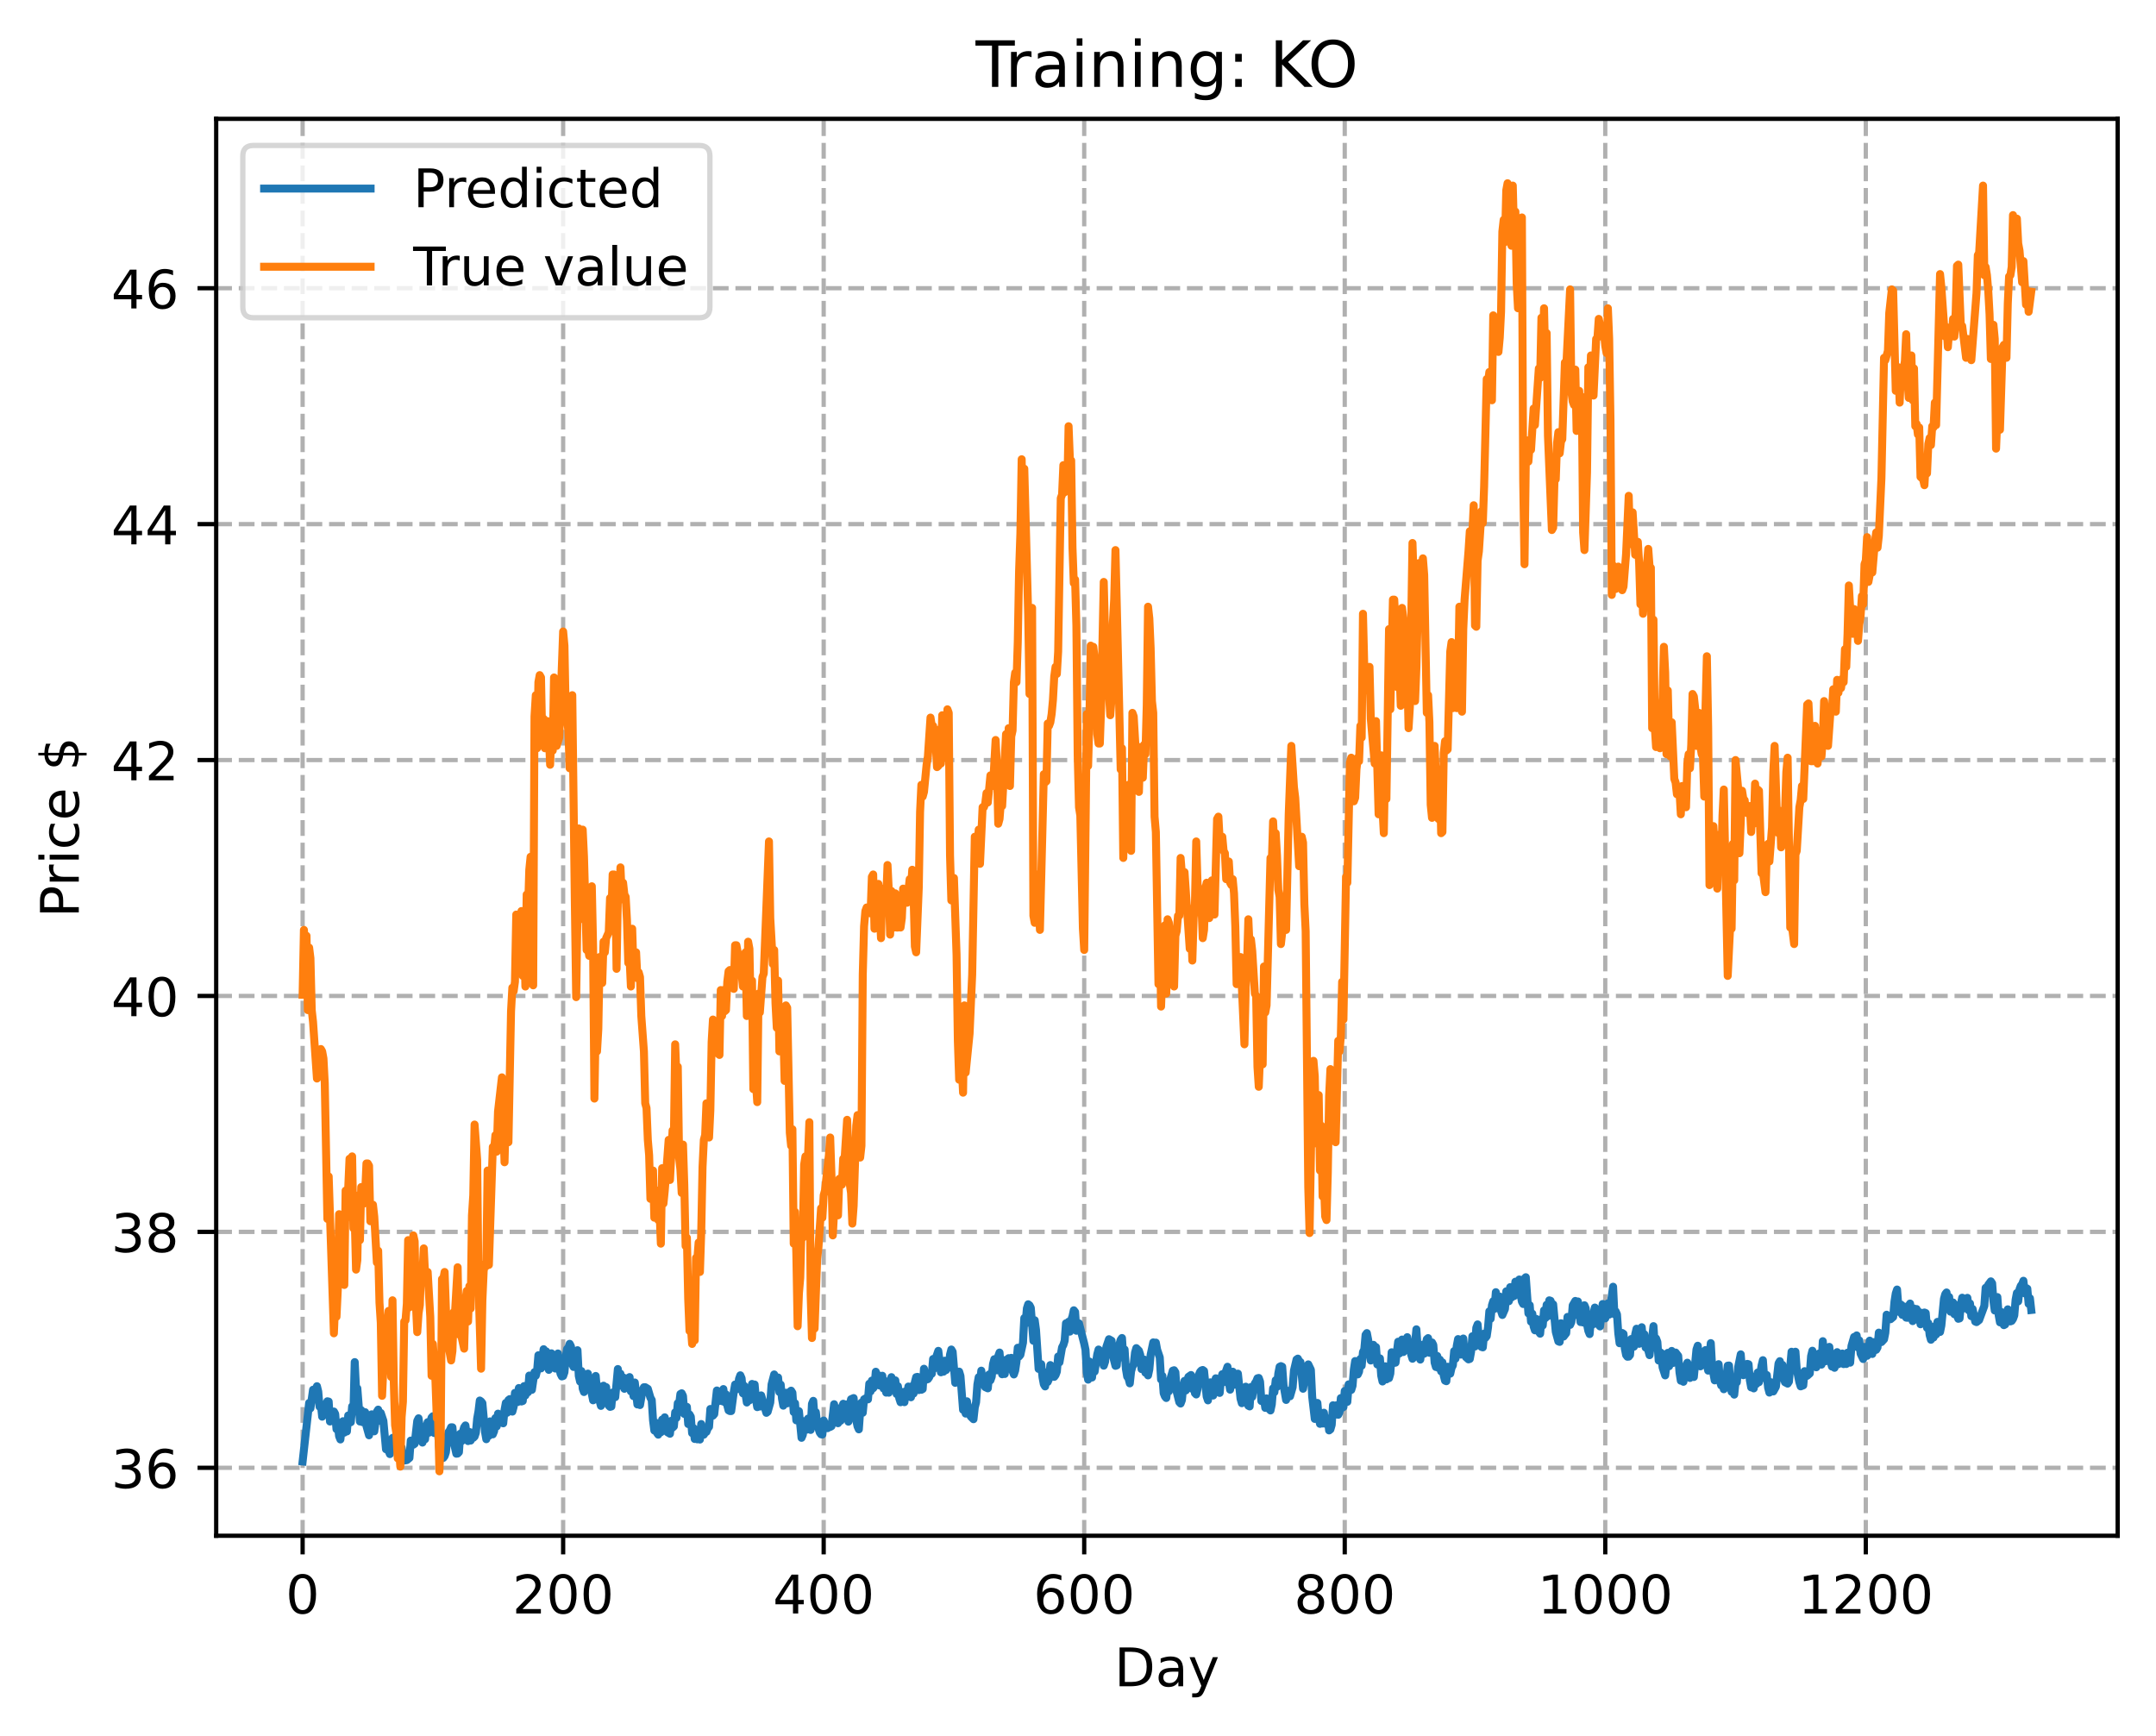 <?xml version="1.0" encoding="utf-8" standalone="no"?>
<!DOCTYPE svg PUBLIC "-//W3C//DTD SVG 1.1//EN"
  "http://www.w3.org/Graphics/SVG/1.1/DTD/svg11.dtd">
<!-- Created with matplotlib (https://matplotlib.org/) -->
<svg height="325.986pt" version="1.1" viewBox="0 0 404.923 325.986" width="404.923pt" xmlns="http://www.w3.org/2000/svg" xmlns:xlink="http://www.w3.org/1999/xlink">
 <defs>
  <style type="text/css">
*{stroke-linecap:butt;stroke-linejoin:round;}
  </style>
 </defs>
 <g id="figure_1">
  <g id="patch_1">
   <path d="M 0 325.986 
L 404.923 325.986 
L 404.923 0 
L 0 0 
z
" style="fill:#ffffff;"/>
  </g>
  <g id="axes_1">
   <g id="patch_2">
    <path d="M 40.603 288.43 
L 397.723 288.43 
L 397.723 22.318 
L 40.603 22.318 
z
" style="fill:#ffffff;"/>
   </g>
   <g id="matplotlib.axis_1">
    <g id="xtick_1">
     <g id="line2d_1">
      <path clip-path="url(#p2d9f870d7c)" d="M 56.836 288.43 
L 56.836 22.318 
" style="fill:none;stroke:#b0b0b0;stroke-dasharray:2.96,1.28;stroke-dashoffset:0;stroke-width:0.8;"/>
     </g>
     <g id="line2d_2">
      <defs>
       <path d="M 0 0 
L 0 3.5 
" id="m85e71758c8" style="stroke:#000000;stroke-width:0.8;"/>
      </defs>
      <g>
       <use style="stroke:#000000;stroke-width:0.8;" x="56.836" xlink:href="#m85e71758c8" y="288.43"/>
      </g>
     </g>
     <g id="text_1">
      <!-- 0 -->
      <defs>
       <path d="M 31.781 66.406 
Q 24.172 66.406 20.328 58.906 
Q 16.5 51.422 16.5 36.375 
Q 16.5 21.391 20.328 13.891 
Q 24.172 6.391 31.781 6.391 
Q 39.453 6.391 43.281 13.891 
Q 47.125 21.391 47.125 36.375 
Q 47.125 51.422 43.281 58.906 
Q 39.453 66.406 31.781 66.406 
z
M 31.781 74.219 
Q 44.047 74.219 50.516 64.516 
Q 56.984 54.828 56.984 36.375 
Q 56.984 17.969 50.516 8.266 
Q 44.047 -1.422 31.781 -1.422 
Q 19.531 -1.422 13.062 8.266 
Q 6.594 17.969 6.594 36.375 
Q 6.594 54.828 13.062 64.516 
Q 19.531 74.219 31.781 74.219 
z
" id="DejaVuSans-48"/>
      </defs>
      <g transform="translate(53.655 303.029)scale(0.1 -0.1)">
       <use xlink:href="#DejaVuSans-48"/>
      </g>
     </g>
    </g>
    <g id="xtick_2">
     <g id="line2d_3">
      <path clip-path="url(#p2d9f870d7c)" d="M 105.766 288.43 
L 105.766 22.318 
" style="fill:none;stroke:#b0b0b0;stroke-dasharray:2.96,1.28;stroke-dashoffset:0;stroke-width:0.8;"/>
     </g>
     <g id="line2d_4">
      <g>
       <use style="stroke:#000000;stroke-width:0.8;" x="105.766" xlink:href="#m85e71758c8" y="288.43"/>
      </g>
     </g>
     <g id="text_2">
      <!-- 200 -->
      <defs>
       <path d="M 19.188 8.297 
L 53.609 8.297 
L 53.609 0 
L 7.328 0 
L 7.328 8.297 
Q 12.938 14.109 22.625 23.891 
Q 32.328 33.688 34.812 36.531 
Q 39.547 41.844 41.422 45.531 
Q 43.312 49.219 43.312 52.781 
Q 43.312 58.594 39.234 62.25 
Q 35.156 65.922 28.609 65.922 
Q 23.969 65.922 18.812 64.312 
Q 13.672 62.703 7.812 59.422 
L 7.812 69.391 
Q 13.766 71.781 18.938 73 
Q 24.125 74.219 28.422 74.219 
Q 39.75 74.219 46.484 68.547 
Q 53.219 62.891 53.219 53.422 
Q 53.219 48.922 51.531 44.891 
Q 49.859 40.875 45.406 35.406 
Q 44.188 33.984 37.641 27.219 
Q 31.109 20.453 19.188 8.297 
z
" id="DejaVuSans-50"/>
      </defs>
      <g transform="translate(96.223 303.029)scale(0.1 -0.1)">
       <use xlink:href="#DejaVuSans-50"/>
       <use x="63.623" xlink:href="#DejaVuSans-48"/>
       <use x="127.246" xlink:href="#DejaVuSans-48"/>
      </g>
     </g>
    </g>
    <g id="xtick_3">
     <g id="line2d_5">
      <path clip-path="url(#p2d9f870d7c)" d="M 154.697 288.43 
L 154.697 22.318 
" style="fill:none;stroke:#b0b0b0;stroke-dasharray:2.96,1.28;stroke-dashoffset:0;stroke-width:0.8;"/>
     </g>
     <g id="line2d_6">
      <g>
       <use style="stroke:#000000;stroke-width:0.8;" x="154.697" xlink:href="#m85e71758c8" y="288.43"/>
      </g>
     </g>
     <g id="text_3">
      <!-- 400 -->
      <defs>
       <path d="M 37.797 64.312 
L 12.891 25.391 
L 37.797 25.391 
z
M 35.203 72.906 
L 47.609 72.906 
L 47.609 25.391 
L 58.016 25.391 
L 58.016 17.188 
L 47.609 17.188 
L 47.609 0 
L 37.797 0 
L 37.797 17.188 
L 4.891 17.188 
L 4.891 26.703 
z
" id="DejaVuSans-52"/>
      </defs>
      <g transform="translate(145.153 303.029)scale(0.1 -0.1)">
       <use xlink:href="#DejaVuSans-52"/>
       <use x="63.623" xlink:href="#DejaVuSans-48"/>
       <use x="127.246" xlink:href="#DejaVuSans-48"/>
      </g>
     </g>
    </g>
    <g id="xtick_4">
     <g id="line2d_7">
      <path clip-path="url(#p2d9f870d7c)" d="M 203.628 288.43 
L 203.628 22.318 
" style="fill:none;stroke:#b0b0b0;stroke-dasharray:2.96,1.28;stroke-dashoffset:0;stroke-width:0.8;"/>
     </g>
     <g id="line2d_8">
      <g>
       <use style="stroke:#000000;stroke-width:0.8;" x="203.628" xlink:href="#m85e71758c8" y="288.43"/>
      </g>
     </g>
     <g id="text_4">
      <!-- 600 -->
      <defs>
       <path d="M 33.016 40.375 
Q 26.375 40.375 22.484 35.828 
Q 18.609 31.297 18.609 23.391 
Q 18.609 15.531 22.484 10.953 
Q 26.375 6.391 33.016 6.391 
Q 39.656 6.391 43.531 10.953 
Q 47.406 15.531 47.406 23.391 
Q 47.406 31.297 43.531 35.828 
Q 39.656 40.375 33.016 40.375 
z
M 52.594 71.297 
L 52.594 62.312 
Q 48.875 64.062 45.094 64.984 
Q 41.312 65.922 37.594 65.922 
Q 27.828 65.922 22.672 59.328 
Q 17.531 52.734 16.797 39.406 
Q 19.672 43.656 24.016 45.922 
Q 28.375 48.188 33.594 48.188 
Q 44.578 48.188 50.953 41.516 
Q 57.328 34.859 57.328 23.391 
Q 57.328 12.156 50.688 5.359 
Q 44.047 -1.422 33.016 -1.422 
Q 20.359 -1.422 13.672 8.266 
Q 6.984 17.969 6.984 36.375 
Q 6.984 53.656 15.188 63.938 
Q 23.391 74.219 37.203 74.219 
Q 40.922 74.219 44.703 73.484 
Q 48.484 72.75 52.594 71.297 
z
" id="DejaVuSans-54"/>
      </defs>
      <g transform="translate(194.084 303.029)scale(0.1 -0.1)">
       <use xlink:href="#DejaVuSans-54"/>
       <use x="63.623" xlink:href="#DejaVuSans-48"/>
       <use x="127.246" xlink:href="#DejaVuSans-48"/>
      </g>
     </g>
    </g>
    <g id="xtick_5">
     <g id="line2d_9">
      <path clip-path="url(#p2d9f870d7c)" d="M 252.558 288.43 
L 252.558 22.318 
" style="fill:none;stroke:#b0b0b0;stroke-dasharray:2.96,1.28;stroke-dashoffset:0;stroke-width:0.8;"/>
     </g>
     <g id="line2d_10">
      <g>
       <use style="stroke:#000000;stroke-width:0.8;" x="252.558" xlink:href="#m85e71758c8" y="288.43"/>
      </g>
     </g>
     <g id="text_5">
      <!-- 800 -->
      <defs>
       <path d="M 31.781 34.625 
Q 24.75 34.625 20.719 30.859 
Q 16.703 27.094 16.703 20.516 
Q 16.703 13.922 20.719 10.156 
Q 24.75 6.391 31.781 6.391 
Q 38.812 6.391 42.859 10.172 
Q 46.922 13.969 46.922 20.516 
Q 46.922 27.094 42.891 30.859 
Q 38.875 34.625 31.781 34.625 
z
M 21.922 38.812 
Q 15.578 40.375 12.031 44.719 
Q 8.5 49.078 8.5 55.328 
Q 8.5 64.062 14.719 69.141 
Q 20.953 74.219 31.781 74.219 
Q 42.672 74.219 48.875 69.141 
Q 55.078 64.062 55.078 55.328 
Q 55.078 49.078 51.531 44.719 
Q 48 40.375 41.703 38.812 
Q 48.828 37.156 52.797 32.312 
Q 56.781 27.484 56.781 20.516 
Q 56.781 9.906 50.312 4.234 
Q 43.844 -1.422 31.781 -1.422 
Q 19.734 -1.422 13.25 4.234 
Q 6.781 9.906 6.781 20.516 
Q 6.781 27.484 10.781 32.312 
Q 14.797 37.156 21.922 38.812 
z
M 18.312 54.391 
Q 18.312 48.734 21.844 45.562 
Q 25.391 42.391 31.781 42.391 
Q 38.141 42.391 41.719 45.562 
Q 45.312 48.734 45.312 54.391 
Q 45.312 60.062 41.719 63.234 
Q 38.141 66.406 31.781 66.406 
Q 25.391 66.406 21.844 63.234 
Q 18.312 60.062 18.312 54.391 
z
" id="DejaVuSans-56"/>
      </defs>
      <g transform="translate(243.015 303.029)scale(0.1 -0.1)">
       <use xlink:href="#DejaVuSans-56"/>
       <use x="63.623" xlink:href="#DejaVuSans-48"/>
       <use x="127.246" xlink:href="#DejaVuSans-48"/>
      </g>
     </g>
    </g>
    <g id="xtick_6">
     <g id="line2d_11">
      <path clip-path="url(#p2d9f870d7c)" d="M 301.489 288.43 
L 301.489 22.318 
" style="fill:none;stroke:#b0b0b0;stroke-dasharray:2.96,1.28;stroke-dashoffset:0;stroke-width:0.8;"/>
     </g>
     <g id="line2d_12">
      <g>
       <use style="stroke:#000000;stroke-width:0.8;" x="301.489" xlink:href="#m85e71758c8" y="288.43"/>
      </g>
     </g>
     <g id="text_6">
      <!-- 1000 -->
      <defs>
       <path d="M 12.406 8.297 
L 28.516 8.297 
L 28.516 63.922 
L 10.984 60.406 
L 10.984 69.391 
L 28.422 72.906 
L 38.281 72.906 
L 38.281 8.297 
L 54.391 8.297 
L 54.391 0 
L 12.406 0 
z
" id="DejaVuSans-49"/>
      </defs>
      <g transform="translate(288.764 303.029)scale(0.1 -0.1)">
       <use xlink:href="#DejaVuSans-49"/>
       <use x="63.623" xlink:href="#DejaVuSans-48"/>
       <use x="127.246" xlink:href="#DejaVuSans-48"/>
       <use x="190.869" xlink:href="#DejaVuSans-48"/>
      </g>
     </g>
    </g>
    <g id="xtick_7">
     <g id="line2d_13">
      <path clip-path="url(#p2d9f870d7c)" d="M 350.419 288.43 
L 350.419 22.318 
" style="fill:none;stroke:#b0b0b0;stroke-dasharray:2.96,1.28;stroke-dashoffset:0;stroke-width:0.8;"/>
     </g>
     <g id="line2d_14">
      <g>
       <use style="stroke:#000000;stroke-width:0.8;" x="350.419" xlink:href="#m85e71758c8" y="288.43"/>
      </g>
     </g>
     <g id="text_7">
      <!-- 1200 -->
      <g transform="translate(337.694 303.029)scale(0.1 -0.1)">
       <use xlink:href="#DejaVuSans-49"/>
       <use x="63.623" xlink:href="#DejaVuSans-50"/>
       <use x="127.246" xlink:href="#DejaVuSans-48"/>
       <use x="190.869" xlink:href="#DejaVuSans-48"/>
      </g>
     </g>
    </g>
    <g id="text_8">
     <!-- Day -->
     <defs>
      <path d="M 19.672 64.797 
L 19.672 8.109 
L 31.594 8.109 
Q 46.688 8.109 53.688 14.938 
Q 60.688 21.781 60.688 36.531 
Q 60.688 51.172 53.688 57.984 
Q 46.688 64.797 31.594 64.797 
z
M 9.812 72.906 
L 30.078 72.906 
Q 51.266 72.906 61.172 64.094 
Q 71.094 55.281 71.094 36.531 
Q 71.094 17.672 61.125 8.828 
Q 51.172 0 30.078 0 
L 9.812 0 
z
" id="DejaVuSans-68"/>
      <path d="M 34.281 27.484 
Q 23.391 27.484 19.188 25 
Q 14.984 22.516 14.984 16.5 
Q 14.984 11.719 18.141 8.906 
Q 21.297 6.109 26.703 6.109 
Q 34.188 6.109 38.703 11.406 
Q 43.219 16.703 43.219 25.484 
L 43.219 27.484 
z
M 52.203 31.203 
L 52.203 0 
L 43.219 0 
L 43.219 8.297 
Q 40.141 3.328 35.547 0.953 
Q 30.953 -1.422 24.312 -1.422 
Q 15.922 -1.422 10.953 3.297 
Q 6 8.016 6 15.922 
Q 6 25.141 12.172 29.828 
Q 18.359 34.516 30.609 34.516 
L 43.219 34.516 
L 43.219 35.406 
Q 43.219 41.609 39.141 45 
Q 35.062 48.391 27.688 48.391 
Q 23 48.391 18.547 47.266 
Q 14.109 46.141 10.016 43.891 
L 10.016 52.203 
Q 14.938 54.109 19.578 55.047 
Q 24.219 56 28.609 56 
Q 40.484 56 46.344 49.844 
Q 52.203 43.703 52.203 31.203 
z
" id="DejaVuSans-97"/>
      <path d="M 32.172 -5.078 
Q 28.375 -14.844 24.75 -17.812 
Q 21.141 -20.797 15.094 -20.797 
L 7.906 -20.797 
L 7.906 -13.281 
L 13.188 -13.281 
Q 16.891 -13.281 18.938 -11.516 
Q 21 -9.766 23.484 -3.219 
L 25.094 0.875 
L 2.984 54.688 
L 12.5 54.688 
L 29.594 11.922 
L 46.688 54.688 
L 56.203 54.688 
z
" id="DejaVuSans-121"/>
     </defs>
     <g transform="translate(209.29 316.707)scale(0.1 -0.1)">
      <use xlink:href="#DejaVuSans-68"/>
      <use x="77.002" xlink:href="#DejaVuSans-97"/>
      <use x="138.281" xlink:href="#DejaVuSans-121"/>
     </g>
    </g>
   </g>
   <g id="matplotlib.axis_2">
    <g id="ytick_1">
     <g id="line2d_15">
      <path clip-path="url(#p2d9f870d7c)" d="M 40.603 275.67 
L 397.723 275.67 
" style="fill:none;stroke:#b0b0b0;stroke-dasharray:2.96,1.28;stroke-dashoffset:0;stroke-width:0.8;"/>
     </g>
     <g id="line2d_16">
      <defs>
       <path d="M 0 0 
L -3.5 0 
" id="m43f9202c8c" style="stroke:#000000;stroke-width:0.8;"/>
      </defs>
      <g>
       <use style="stroke:#000000;stroke-width:0.8;" x="40.603" xlink:href="#m43f9202c8c" y="275.67"/>
      </g>
     </g>
     <g id="text_9">
      <!-- 36 -->
      <defs>
       <path d="M 40.578 39.312 
Q 47.656 37.797 51.625 33 
Q 55.609 28.219 55.609 21.188 
Q 55.609 10.406 48.188 4.484 
Q 40.766 -1.422 27.094 -1.422 
Q 22.516 -1.422 17.656 -0.516 
Q 12.797 0.391 7.625 2.203 
L 7.625 11.719 
Q 11.719 9.328 16.594 8.109 
Q 21.484 6.891 26.812 6.891 
Q 36.078 6.891 40.938 10.547 
Q 45.797 14.203 45.797 21.188 
Q 45.797 27.641 41.281 31.266 
Q 36.766 34.906 28.719 34.906 
L 20.219 34.906 
L 20.219 43.016 
L 29.109 43.016 
Q 36.375 43.016 40.234 45.922 
Q 44.094 48.828 44.094 54.297 
Q 44.094 59.906 40.109 62.906 
Q 36.141 65.922 28.719 65.922 
Q 24.656 65.922 20.016 65.031 
Q 15.375 64.156 9.812 62.312 
L 9.812 71.094 
Q 15.438 72.656 20.344 73.438 
Q 25.25 74.219 29.594 74.219 
Q 40.828 74.219 47.359 69.109 
Q 53.906 64.016 53.906 55.328 
Q 53.906 49.266 50.438 45.094 
Q 46.969 40.922 40.578 39.312 
z
" id="DejaVuSans-51"/>
      </defs>
      <g transform="translate(20.878 279.469)scale(0.1 -0.1)">
       <use xlink:href="#DejaVuSans-51"/>
       <use x="63.623" xlink:href="#DejaVuSans-54"/>
      </g>
     </g>
    </g>
    <g id="ytick_2">
     <g id="line2d_17">
      <path clip-path="url(#p2d9f870d7c)" d="M 40.603 231.362 
L 397.723 231.362 
" style="fill:none;stroke:#b0b0b0;stroke-dasharray:2.96,1.28;stroke-dashoffset:0;stroke-width:0.8;"/>
     </g>
     <g id="line2d_18">
      <g>
       <use style="stroke:#000000;stroke-width:0.8;" x="40.603" xlink:href="#m43f9202c8c" y="231.362"/>
      </g>
     </g>
     <g id="text_10">
      <!-- 38 -->
      <g transform="translate(20.878 235.161)scale(0.1 -0.1)">
       <use xlink:href="#DejaVuSans-51"/>
       <use x="63.623" xlink:href="#DejaVuSans-56"/>
      </g>
     </g>
    </g>
    <g id="ytick_3">
     <g id="line2d_19">
      <path clip-path="url(#p2d9f870d7c)" d="M 40.603 187.054 
L 397.723 187.054 
" style="fill:none;stroke:#b0b0b0;stroke-dasharray:2.96,1.28;stroke-dashoffset:0;stroke-width:0.8;"/>
     </g>
     <g id="line2d_20">
      <g>
       <use style="stroke:#000000;stroke-width:0.8;" x="40.603" xlink:href="#m43f9202c8c" y="187.054"/>
      </g>
     </g>
     <g id="text_11">
      <!-- 40 -->
      <g transform="translate(20.878 190.853)scale(0.1 -0.1)">
       <use xlink:href="#DejaVuSans-52"/>
       <use x="63.623" xlink:href="#DejaVuSans-48"/>
      </g>
     </g>
    </g>
    <g id="ytick_4">
     <g id="line2d_21">
      <path clip-path="url(#p2d9f870d7c)" d="M 40.603 142.746 
L 397.723 142.746 
" style="fill:none;stroke:#b0b0b0;stroke-dasharray:2.96,1.28;stroke-dashoffset:0;stroke-width:0.8;"/>
     </g>
     <g id="line2d_22">
      <g>
       <use style="stroke:#000000;stroke-width:0.8;" x="40.603" xlink:href="#m43f9202c8c" y="142.746"/>
      </g>
     </g>
     <g id="text_12">
      <!-- 42 -->
      <g transform="translate(20.878 146.546)scale(0.1 -0.1)">
       <use xlink:href="#DejaVuSans-52"/>
       <use x="63.623" xlink:href="#DejaVuSans-50"/>
      </g>
     </g>
    </g>
    <g id="ytick_5">
     <g id="line2d_23">
      <path clip-path="url(#p2d9f870d7c)" d="M 40.603 98.439 
L 397.723 98.439 
" style="fill:none;stroke:#b0b0b0;stroke-dasharray:2.96,1.28;stroke-dashoffset:0;stroke-width:0.8;"/>
     </g>
     <g id="line2d_24">
      <g>
       <use style="stroke:#000000;stroke-width:0.8;" x="40.603" xlink:href="#m43f9202c8c" y="98.439"/>
      </g>
     </g>
     <g id="text_13">
      <!-- 44 -->
      <g transform="translate(20.878 102.238)scale(0.1 -0.1)">
       <use xlink:href="#DejaVuSans-52"/>
       <use x="63.623" xlink:href="#DejaVuSans-52"/>
      </g>
     </g>
    </g>
    <g id="ytick_6">
     <g id="line2d_25">
      <path clip-path="url(#p2d9f870d7c)" d="M 40.603 54.131 
L 397.723 54.131 
" style="fill:none;stroke:#b0b0b0;stroke-dasharray:2.96,1.28;stroke-dashoffset:0;stroke-width:0.8;"/>
     </g>
     <g id="line2d_26">
      <g>
       <use style="stroke:#000000;stroke-width:0.8;" x="40.603" xlink:href="#m43f9202c8c" y="54.131"/>
      </g>
     </g>
     <g id="text_14">
      <!-- 46 -->
      <g transform="translate(20.878 57.93)scale(0.1 -0.1)">
       <use xlink:href="#DejaVuSans-52"/>
       <use x="63.623" xlink:href="#DejaVuSans-54"/>
      </g>
     </g>
    </g>
    <g id="text_15">
     <!-- Price $ -->
     <defs>
      <path d="M 19.672 64.797 
L 19.672 37.406 
L 32.078 37.406 
Q 38.969 37.406 42.719 40.969 
Q 46.484 44.531 46.484 51.125 
Q 46.484 57.672 42.719 61.234 
Q 38.969 64.797 32.078 64.797 
z
M 9.812 72.906 
L 32.078 72.906 
Q 44.344 72.906 50.609 67.359 
Q 56.891 61.812 56.891 51.125 
Q 56.891 40.328 50.609 34.812 
Q 44.344 29.297 32.078 29.297 
L 19.672 29.297 
L 19.672 0 
L 9.812 0 
z
" id="DejaVuSans-80"/>
      <path d="M 41.109 46.297 
Q 39.594 47.172 37.812 47.578 
Q 36.031 48 33.891 48 
Q 26.266 48 22.188 43.047 
Q 18.109 38.094 18.109 28.812 
L 18.109 0 
L 9.078 0 
L 9.078 54.688 
L 18.109 54.688 
L 18.109 46.188 
Q 20.953 51.172 25.484 53.578 
Q 30.031 56 36.531 56 
Q 37.453 56 38.578 55.875 
Q 39.703 55.766 41.062 55.516 
z
" id="DejaVuSans-114"/>
      <path d="M 9.422 54.688 
L 18.406 54.688 
L 18.406 0 
L 9.422 0 
z
M 9.422 75.984 
L 18.406 75.984 
L 18.406 64.594 
L 9.422 64.594 
z
" id="DejaVuSans-105"/>
      <path d="M 48.781 52.594 
L 48.781 44.188 
Q 44.969 46.297 41.141 47.344 
Q 37.312 48.391 33.406 48.391 
Q 24.656 48.391 19.812 42.844 
Q 14.984 37.312 14.984 27.297 
Q 14.984 17.281 19.812 11.734 
Q 24.656 6.203 33.406 6.203 
Q 37.312 6.203 41.141 7.25 
Q 44.969 8.297 48.781 10.406 
L 48.781 2.094 
Q 45.016 0.344 40.984 -0.531 
Q 36.969 -1.422 32.422 -1.422 
Q 20.062 -1.422 12.781 6.344 
Q 5.516 14.109 5.516 27.297 
Q 5.516 40.672 12.859 48.328 
Q 20.219 56 33.016 56 
Q 37.156 56 41.109 55.141 
Q 45.062 54.297 48.781 52.594 
z
" id="DejaVuSans-99"/>
      <path d="M 56.203 29.594 
L 56.203 25.203 
L 14.891 25.203 
Q 15.484 15.922 20.484 11.062 
Q 25.484 6.203 34.422 6.203 
Q 39.594 6.203 44.453 7.469 
Q 49.312 8.734 54.109 11.281 
L 54.109 2.781 
Q 49.266 0.734 44.188 -0.344 
Q 39.109 -1.422 33.891 -1.422 
Q 20.797 -1.422 13.156 6.188 
Q 5.516 13.812 5.516 26.812 
Q 5.516 40.234 12.766 48.109 
Q 20.016 56 32.328 56 
Q 43.359 56 49.781 48.891 
Q 56.203 41.797 56.203 29.594 
z
M 47.219 32.234 
Q 47.125 39.594 43.094 43.984 
Q 39.062 48.391 32.422 48.391 
Q 24.906 48.391 20.391 44.141 
Q 15.875 39.891 15.188 32.172 
z
" id="DejaVuSans-101"/>
      <path id="DejaVuSans-32"/>
      <path d="M 33.797 -14.703 
L 28.906 -14.703 
L 28.859 0 
Q 23.734 0.094 18.609 1.188 
Q 13.484 2.297 8.297 4.5 
L 8.297 13.281 
Q 13.281 10.156 18.375 8.562 
Q 23.484 6.984 28.906 6.938 
L 28.906 29.203 
Q 18.109 30.953 13.203 35.156 
Q 8.297 39.359 8.297 46.688 
Q 8.297 54.641 13.625 59.219 
Q 18.953 63.812 28.906 64.5 
L 28.906 75.984 
L 33.797 75.984 
L 33.797 64.656 
Q 38.328 64.453 42.578 63.688 
Q 46.828 62.938 50.875 61.625 
L 50.875 53.078 
Q 46.828 55.125 42.547 56.25 
Q 38.281 57.375 33.797 57.562 
L 33.797 36.719 
Q 44.875 35.016 50.094 30.609 
Q 55.328 26.219 55.328 18.609 
Q 55.328 10.359 49.781 5.594 
Q 44.234 0.828 33.797 0.094 
z
M 28.906 37.594 
L 28.906 57.625 
Q 23.25 56.984 20.266 54.391 
Q 17.281 51.812 17.281 47.516 
Q 17.281 43.312 20.031 40.969 
Q 22.797 38.625 28.906 37.594 
z
M 33.797 28.219 
L 33.797 7.078 
Q 39.984 7.906 43.141 10.594 
Q 46.297 13.281 46.297 17.672 
Q 46.297 21.969 43.281 24.5 
Q 40.281 27.047 33.797 28.219 
z
" id="DejaVuSans-36"/>
     </defs>
     <g transform="translate(14.798 172.342)rotate(-90)scale(0.1 -0.1)">
      <use xlink:href="#DejaVuSans-80"/>
      <use x="58.553" xlink:href="#DejaVuSans-114"/>
      <use x="99.666" xlink:href="#DejaVuSans-105"/>
      <use x="127.449" xlink:href="#DejaVuSans-99"/>
      <use x="182.43" xlink:href="#DejaVuSans-101"/>
      <use x="243.953" xlink:href="#DejaVuSans-32"/>
      <use x="275.74" xlink:href="#DejaVuSans-36"/>
     </g>
    </g>
   </g>
   <g id="line2d_27">
    <path clip-path="url(#p2d9f870d7c)" d="M 56.836 274.487 
L 58.059 263.483 
L 58.304 264.502 
L 58.793 261.011 
L 59.038 260.95 
L 59.282 261.059 
L 59.527 260.347 
L 59.772 261.349 
L 60.016 264.195 
L 60.261 263.74 
L 60.506 266.069 
L 60.75 264.642 
L 61.484 263.18 
L 61.729 263.234 
L 61.974 266.977 
L 62.708 265.105 
L 62.952 265.555 
L 63.197 268.414 
L 63.441 267.542 
L 63.686 269.738 
L 63.931 270.349 
L 64.175 268.057 
L 64.42 266.921 
L 64.665 269.067 
L 64.909 267.639 
L 65.154 268.845 
L 65.399 265.846 
L 65.643 267.199 
L 65.888 267.104 
L 66.133 264.138 
L 66.377 265.16 
L 66.622 255.819 
L 66.867 260.871 
L 67.111 260.745 
L 67.601 266.977 
L 67.845 264.847 
L 68.09 267.099 
L 68.335 265.87 
L 68.579 265.229 
L 68.824 267.82 
L 69.313 269.568 
L 69.802 265.629 
L 70.047 267.897 
L 70.292 268.827 
L 70.781 265.138 
L 71.026 264.745 
L 71.27 266.84 
L 71.515 265.371 
L 72.004 266.847 
L 72.494 272.187 
L 72.738 270.834 
L 72.983 272.528 
L 73.228 273.096 
L 73.472 270.885 
L 73.717 270.065 
L 73.962 272.001 
L 74.206 269.915 
L 74.451 269.319 
L 74.94 270.201 
L 75.185 272.813 
L 75.429 271.864 
L 75.674 273.707 
L 75.919 274.315 
L 76.408 274.229 
L 76.897 273.825 
L 77.142 270.561 
L 77.631 271.337 
L 77.876 271.162 
L 78.365 266.856 
L 78.61 266.375 
L 79.099 270.13 
L 79.344 270.936 
L 79.589 269.095 
L 79.833 270.314 
L 80.078 267.962 
L 80.323 267.102 
L 80.567 269.075 
L 80.812 267.09 
L 81.056 266.247 
L 81.301 265.99 
L 81.546 269.133 
L 81.79 267.216 
L 82.035 268.565 
L 82.28 269.197 
L 82.524 272.265 
L 82.769 271.336 
L 83.014 273.883 
L 83.258 273.812 
L 83.503 273.483 
L 83.748 272.766 
L 83.992 270.213 
L 84.237 268.964 
L 84.482 268.643 
L 84.726 268.064 
L 84.971 268.069 
L 85.216 270.839 
L 85.705 273.023 
L 85.95 272.995 
L 86.194 272.731 
L 86.439 269.275 
L 86.684 270.675 
L 86.928 268.91 
L 87.173 268.055 
L 87.417 267.717 
L 87.662 269.714 
L 87.907 270.653 
L 88.151 268.939 
L 88.396 270.558 
L 88.641 269.07 
L 88.885 270.045 
L 89.13 269.807 
L 89.375 269.093 
L 89.619 266.416 
L 89.864 265.06 
L 90.109 263.037 
L 90.353 263.207 
L 90.598 263.52 
L 91.087 268.909 
L 91.332 270.302 
L 91.577 268.65 
L 91.821 269.67 
L 92.066 266.952 
L 92.311 268.722 
L 92.555 269.39 
L 92.8 268.788 
L 93.044 266.33 
L 93.289 267.904 
L 93.534 265.501 
L 93.778 267.016 
L 94.512 267.315 
L 94.757 264.816 
L 95.002 263.487 
L 95.246 265.335 
L 95.491 262.96 
L 95.736 262.769 
L 95.98 264.949 
L 96.225 265.121 
L 96.47 264.215 
L 96.714 261.593 
L 96.959 262.803 
L 97.204 263.329 
L 97.448 260.688 
L 97.938 263.217 
L 98.182 263.128 
L 98.427 260.328 
L 98.672 262.085 
L 98.916 260.192 
L 99.161 261.492 
L 99.405 258.348 
L 99.65 260.582 
L 99.895 261.032 
L 100.384 257.709 
L 100.629 258.379 
L 100.873 257.425 
L 101.118 254.531 
L 101.363 256.393 
L 101.607 257.005 
L 102.097 253.399 
L 102.341 255.88 
L 102.586 253.801 
L 102.831 256.283 
L 103.075 257.278 
L 103.565 254.171 
L 103.809 256.478 
L 104.054 255.14 
L 104.299 257.033 
L 104.543 254.918 
L 104.788 254.202 
L 105.032 256.874 
L 105.277 258.028 
L 105.522 258.513 
L 105.766 258.431 
L 106.011 257.722 
L 106.256 254.832 
L 106.5 253.352 
L 106.745 253.117 
L 106.99 252.385 
L 107.234 252.863 
L 107.479 256.208 
L 107.724 256.736 
L 107.968 254.456 
L 108.213 253.819 
L 108.458 253.588 
L 108.702 258.408 
L 108.947 259.485 
L 109.192 257.495 
L 109.436 260.784 
L 109.681 261.441 
L 109.926 259.241 
L 110.17 258.251 
L 110.415 257.98 
L 110.66 260.915 
L 110.904 259.443 
L 111.149 261.799 
L 111.393 262.997 
L 111.638 259.914 
L 111.883 258.423 
L 112.127 261.286 
L 112.372 260.287 
L 112.617 263.141 
L 112.861 264.046 
L 113.351 260.252 
L 113.595 262.242 
L 113.84 260.518 
L 114.085 263.296 
L 114.329 263.988 
L 114.574 264.228 
L 114.819 264.159 
L 115.063 261.539 
L 115.308 262.235 
L 115.553 262.405 
L 116.042 257.123 
L 116.287 259.376 
L 116.531 258.001 
L 116.776 260.284 
L 117.02 258.679 
L 117.265 260.833 
L 117.51 259.102 
L 117.754 258.87 
L 117.999 258.813 
L 118.244 258.635 
L 118.488 261.319 
L 118.733 259.96 
L 118.978 262.209 
L 119.222 259.652 
L 119.712 263.776 
L 119.956 262.083 
L 120.201 263.888 
L 120.69 261.058 
L 120.935 260.542 
L 121.18 260.539 
L 121.669 260.839 
L 122.158 262.511 
L 122.403 262.945 
L 122.648 266.75 
L 122.892 268.671 
L 123.137 267.188 
L 123.381 269.103 
L 123.626 269.447 
L 123.871 267.363 
L 124.115 269 
L 124.36 266.621 
L 124.605 268.18 
L 124.849 266.191 
L 125.339 268.983 
L 125.828 269.276 
L 126.073 266.859 
L 126.317 268.132 
L 126.562 267.896 
L 126.807 265.256 
L 127.051 266.297 
L 127.296 263.535 
L 127.541 263.788 
L 127.785 261.811 
L 128.03 261.677 
L 128.275 262.172 
L 128.519 265.557 
L 128.764 264.662 
L 129.008 264.223 
L 129.253 267.456 
L 129.498 265.647 
L 129.742 266.088 
L 129.987 269.159 
L 130.232 268.196 
L 130.476 270.26 
L 130.721 268.535 
L 130.966 270.326 
L 131.21 268.593 
L 131.455 270.366 
L 131.7 267.452 
L 131.944 268.867 
L 132.189 269.455 
L 132.434 269.056 
L 132.678 268.926 
L 132.923 268.27 
L 133.168 267.977 
L 133.412 264.624 
L 133.657 265.943 
L 133.902 265.876 
L 134.146 265.583 
L 134.636 261.154 
L 134.88 263.181 
L 135.125 261.716 
L 135.369 261.391 
L 135.614 263.163 
L 135.859 260.885 
L 136.103 263.345 
L 136.348 261.874 
L 136.593 263.953 
L 136.837 264.886 
L 137.082 265.015 
L 137.327 265.017 
L 137.816 261.399 
L 138.061 260.028 
L 138.305 260.852 
L 138.55 260.894 
L 138.795 258.977 
L 139.039 258.299 
L 139.284 258.859 
L 139.529 261.689 
L 139.773 260.279 
L 140.263 263.409 
L 140.507 260.864 
L 140.752 263.006 
L 141.241 259.921 
L 141.486 262.161 
L 141.73 260.029 
L 141.975 262.843 
L 142.22 264.279 
L 142.464 262.682 
L 142.709 264.173 
L 142.954 262.074 
L 143.932 265.35 
L 144.177 265.155 
L 144.666 263.403 
L 144.911 260.01 
L 145.4 258.139 
L 145.645 260.343 
L 145.89 258.692 
L 146.134 258.711 
L 146.379 261.446 
L 146.624 260.047 
L 146.868 262.697 
L 147.113 264.004 
L 147.602 261.575 
L 147.847 263.567 
L 148.091 262.13 
L 148.336 261.393 
L 148.581 261.186 
L 148.825 261.58 
L 149.07 265.208 
L 149.315 263.546 
L 149.559 266.762 
L 150.049 265.033 
L 150.538 270.042 
L 150.783 269.464 
L 151.027 266.921 
L 151.272 268.313 
L 151.517 268.512 
L 151.761 266.435 
L 152.006 268.354 
L 152.251 268.56 
L 152.495 263.659 
L 152.74 263.099 
L 152.984 266.292 
L 153.229 265.224 
L 153.474 267.503 
L 153.963 269.054 
L 154.208 269.382 
L 154.452 269.423 
L 154.697 266.795 
L 155.186 268.005 
L 155.431 268.226 
L 155.676 268.025 
L 155.92 267.999 
L 156.165 267.853 
L 156.654 263.73 
L 156.899 266.119 
L 157.388 267.3 
L 157.633 264.519 
L 157.878 266.845 
L 158.122 264.319 
L 158.367 263.645 
L 158.612 265.601 
L 158.856 263.762 
L 159.101 266.039 
L 159.345 267.006 
L 159.59 263.994 
L 159.835 262.795 
L 160.324 262.578 
L 160.569 265.591 
L 161.058 267.893 
L 161.303 268.45 
L 161.547 265.038 
L 161.792 263.428 
L 162.037 265.335 
L 162.281 262.801 
L 162.771 262.526 
L 163.015 262.822 
L 163.26 259.879 
L 163.505 261.32 
L 163.749 259.294 
L 163.994 260.729 
L 164.239 260.365 
L 164.483 257.63 
L 164.728 259.899 
L 164.972 258.274 
L 165.217 260.213 
L 165.462 258.712 
L 165.706 258.382 
L 165.951 260.798 
L 166.196 259.362 
L 166.44 261.555 
L 166.685 259.969 
L 166.93 261.567 
L 167.174 259.602 
L 167.419 258.647 
L 167.664 260.923 
L 168.153 259.249 
L 168.398 261.82 
L 168.642 260.347 
L 168.887 262.608 
L 169.132 263.36 
L 169.376 261.422 
L 169.621 262.735 
L 169.866 263.347 
L 170.11 261.284 
L 170.355 262.362 
L 170.6 260.415 
L 170.844 261.898 
L 171.089 262.428 
L 171.333 260.323 
L 171.578 261.73 
L 171.823 259.593 
L 172.067 258.647 
L 172.312 258.593 
L 172.557 261.079 
L 172.801 260.553 
L 173.046 261.02 
L 173.291 260.878 
L 173.535 257.071 
L 173.78 258.777 
L 174.025 259.1 
L 174.269 259.018 
L 174.514 258.67 
L 174.759 258.051 
L 175.003 258.01 
L 175.248 255.235 
L 175.493 257.005 
L 175.737 255.141 
L 176.227 253.708 
L 176.716 257.737 
L 176.96 255.786 
L 177.205 257.622 
L 177.45 255.556 
L 177.694 257.31 
L 177.939 255.739 
L 178.184 256.855 
L 178.428 254.416 
L 178.673 253.458 
L 178.918 253.888 
L 179.407 259.718 
L 179.652 258.435 
L 179.896 258.291 
L 180.141 257.608 
L 180.386 258.423 
L 180.875 264.789 
L 181.12 263.564 
L 181.364 265.493 
L 181.609 263.183 
L 181.854 265.229 
L 182.343 266.064 
L 182.832 266.547 
L 183.077 264.34 
L 183.321 263.359 
L 183.566 260.019 
L 183.811 258.652 
L 184.055 259.673 
L 184.3 257.427 
L 184.545 259.384 
L 185.034 260.523 
L 185.523 260.749 
L 185.768 258.135 
L 186.013 259.249 
L 186.257 258.572 
L 186.502 256.175 
L 186.747 255.274 
L 186.991 257.111 
L 187.236 257.366 
L 187.481 254.705 
L 187.725 254.024 
L 187.97 256.858 
L 188.215 258.106 
L 188.459 256.032 
L 188.704 258.054 
L 188.948 255.387 
L 189.193 256.975 
L 189.438 255.081 
L 189.682 257.044 
L 189.927 255.022 
L 190.172 257.503 
L 190.416 258.141 
L 190.661 257.408 
L 190.906 255.768 
L 191.15 253.122 
L 191.395 254.759 
L 191.64 254.453 
L 192.129 252.171 
L 192.374 247.553 
L 192.618 248.576 
L 192.863 245.727 
L 193.108 244.961 
L 193.352 245.152 
L 193.597 245.621 
L 194.086 251.818 
L 194.331 247.959 
L 194.575 249.773 
L 195.065 257.095 
L 195.309 256.289 
L 195.554 256.203 
L 195.799 258.669 
L 196.043 259.993 
L 196.288 260.388 
L 196.533 257.765 
L 196.777 259.548 
L 197.022 258.969 
L 197.267 256.378 
L 197.511 257.788 
L 197.756 258.432 
L 198.001 258.589 
L 198.245 258.259 
L 198.49 257.61 
L 198.735 254.77 
L 198.979 255.873 
L 199.469 253.046 
L 199.713 252.597 
L 199.958 251.803 
L 200.203 248.531 
L 200.447 250.12 
L 200.692 248.242 
L 200.936 250.097 
L 201.181 247.948 
L 201.426 247.224 
L 201.67 246.089 
L 201.915 246.398 
L 202.16 249.932 
L 202.404 248.923 
L 202.649 248.548 
L 203.628 252.363 
L 203.872 253.513 
L 204.117 257.799 
L 204.362 259.115 
L 204.606 255.709 
L 204.851 258.226 
L 205.096 258.717 
L 205.34 256.374 
L 205.585 257.597 
L 206.074 254.377 
L 206.319 253.46 
L 206.563 253.685 
L 206.808 254.397 
L 207.297 256.492 
L 207.542 255.767 
L 207.787 252.971 
L 208.276 251.522 
L 208.765 251.802 
L 209.01 254.606 
L 209.499 256.521 
L 209.744 256.438 
L 209.989 253.349 
L 210.478 251.63 
L 210.723 251.296 
L 210.967 255.04 
L 211.212 253.447 
L 211.457 257.095 
L 211.701 258.54 
L 211.946 258.872 
L 212.191 259.814 
L 212.435 257.536 
L 212.68 256.672 
L 212.924 256.242 
L 213.169 254.044 
L 213.414 253.196 
L 213.903 253.685 
L 214.148 254.433 
L 214.392 257.131 
L 214.637 255.625 
L 214.882 255.343 
L 215.126 257.815 
L 215.371 256.576 
L 215.616 258.317 
L 215.86 257.179 
L 216.105 254.442 
L 216.594 252.117 
L 216.839 252.51 
L 217.084 252.16 
L 217.328 253.494 
L 217.818 254.94 
L 218.062 259.088 
L 218.307 258.409 
L 218.551 261.656 
L 218.796 262.278 
L 219.041 262.562 
L 219.285 260.51 
L 219.53 261.313 
L 219.775 259.138 
L 220.264 257.427 
L 220.509 257.349 
L 220.753 257.737 
L 220.998 261.389 
L 221.487 263.348 
L 221.732 263.605 
L 221.977 262.955 
L 222.221 260.375 
L 222.466 259.348 
L 222.711 261.146 
L 222.955 259.311 
L 223.2 258.588 
L 223.689 258.246 
L 223.934 260.856 
L 224.179 259.425 
L 224.423 261.653 
L 224.668 261.9 
L 224.912 260.892 
L 225.157 258.197 
L 225.402 257.637 
L 225.646 257.387 
L 225.891 257.303 
L 226.136 257.482 
L 226.625 262.286 
L 226.87 263.009 
L 227.114 260.663 
L 227.359 259.62 
L 227.604 261.362 
L 227.848 262.101 
L 228.093 259.886 
L 228.338 258.863 
L 228.582 260.664 
L 228.827 261.39 
L 229.072 261.608 
L 229.316 259.045 
L 229.561 258.09 
L 229.806 259.598 
L 230.05 258.099 
L 230.539 256.693 
L 230.784 259.569 
L 231.029 260.999 
L 231.273 258.473 
L 231.518 257.618 
L 231.763 260.088 
L 232.007 258.896 
L 232.497 257.99 
L 232.986 262.679 
L 233.231 263.538 
L 233.72 260.645 
L 233.965 260.44 
L 234.209 263.181 
L 234.454 264.012 
L 234.699 264.146 
L 234.943 260.508 
L 235.188 262.345 
L 235.433 260.544 
L 235.677 259.817 
L 235.922 259.481 
L 236.167 258.861 
L 236.411 258.799 
L 236.656 259.493 
L 236.9 263.133 
L 237.145 262.595 
L 237.39 262.665 
L 237.634 264.419 
L 237.879 262.632 
L 238.124 264.006 
L 238.368 264.648 
L 238.613 264.903 
L 238.858 263.768 
L 239.102 260.752 
L 239.347 261.472 
L 239.592 259.221 
L 239.836 260.467 
L 240.081 257.964 
L 240.326 256.7 
L 240.57 256.573 
L 240.815 256.688 
L 241.06 260.132 
L 241.549 262.928 
L 241.794 261.201 
L 242.038 262.112 
L 242.283 262.245 
L 242.772 260.548 
L 243.017 257.424 
L 243.506 255.333 
L 243.751 255.167 
L 243.995 255.645 
L 244.24 255.816 
L 244.729 260.827 
L 245.219 257.644 
L 245.463 257.47 
L 245.708 256.249 
L 246.197 257.266 
L 246.442 262.297 
L 246.931 266.492 
L 247.421 263.489 
L 247.665 266.276 
L 247.91 267.42 
L 248.155 265.537 
L 248.399 267.356 
L 248.644 265.329 
L 248.888 267.384 
L 249.133 266.381 
L 249.378 266.413 
L 249.622 268.652 
L 249.867 268.458 
L 250.112 267.599 
L 250.356 263.924 
L 250.601 265.78 
L 250.846 263.965 
L 251.09 263.926 
L 251.335 265.712 
L 251.58 265.231 
L 251.824 262.577 
L 252.069 264.407 
L 252.314 264.269 
L 252.558 261.238 
L 252.803 263.341 
L 253.048 263.284 
L 253.292 260 
L 253.537 260.9 
L 253.782 261.046 
L 254.026 260.269 
L 254.271 257.214 
L 254.515 255.619 
L 255.005 258.133 
L 255.249 257.609 
L 255.494 255.227 
L 255.739 256.504 
L 255.983 253.932 
L 256.228 253.444 
L 256.473 250.7 
L 256.717 250.372 
L 256.962 251.659 
L 257.451 255.521 
L 257.696 253.068 
L 257.941 252.577 
L 258.185 252.957 
L 258.43 253 
L 258.675 256.271 
L 258.919 255.073 
L 259.164 255.118 
L 259.409 258.354 
L 259.653 259.464 
L 259.898 257.395 
L 260.143 256.6 
L 260.387 259.068 
L 260.632 256.933 
L 260.876 258.833 
L 261.121 257.966 
L 261.366 253.974 
L 261.61 255.789 
L 261.855 255.97 
L 262.1 255.924 
L 262.589 251.99 
L 262.834 254.196 
L 263.078 252.47 
L 263.323 251.587 
L 263.568 253.93 
L 263.812 252.062 
L 264.302 251.136 
L 264.546 253.638 
L 264.791 252.062 
L 265.036 254.404 
L 265.28 255.189 
L 265.525 254.897 
L 266.014 249.663 
L 266.259 253.233 
L 266.503 254.715 
L 266.748 255.35 
L 266.993 253.47 
L 267.237 252.536 
L 267.482 254.244 
L 267.971 251.522 
L 268.216 251.314 
L 268.461 254.071 
L 268.705 252.74 
L 268.95 252.131 
L 269.195 252.595 
L 269.439 255.919 
L 269.684 256.742 
L 269.929 254.666 
L 270.173 256.917 
L 270.418 255.358 
L 270.663 257.563 
L 270.907 255.869 
L 271.152 258.344 
L 271.397 259.304 
L 271.641 259.407 
L 271.886 256.688 
L 272.131 257.921 
L 272.375 257.991 
L 272.62 256.889 
L 272.864 256.443 
L 273.109 253.745 
L 273.354 255.188 
L 273.598 252.783 
L 273.843 251.496 
L 274.088 254.145 
L 274.332 254.413 
L 274.577 251.591 
L 274.822 251.392 
L 275.066 254.039 
L 275.311 254.87 
L 275.8 255.309 
L 276.045 255.226 
L 276.29 253.867 
L 276.534 250.963 
L 276.779 252.733 
L 277.024 252.891 
L 277.268 249.368 
L 277.513 248.739 
L 277.758 251.556 
L 278.247 252.979 
L 278.491 253.053 
L 278.736 250.479 
L 278.981 251.265 
L 279.225 250.946 
L 279.47 249.28 
L 279.715 246.274 
L 279.959 247.686 
L 280.204 245.162 
L 280.449 244.38 
L 280.693 245.827 
L 280.938 242.689 
L 281.183 245.516 
L 281.427 243.642 
L 281.672 243.511 
L 281.917 246.237 
L 282.161 246.97 
L 282.651 245.839 
L 282.895 242.526 
L 283.14 244.148 
L 283.385 244.39 
L 283.629 241.745 
L 283.874 243.69 
L 284.118 241.66 
L 284.363 243.418 
L 284.608 240.717 
L 284.852 242.861 
L 285.097 240.638 
L 285.342 240.305 
L 285.586 243.138 
L 285.831 244.471 
L 286.076 244.913 
L 286.32 240.131 
L 286.565 239.879 
L 287.054 246.672 
L 287.299 245.132 
L 287.544 248.235 
L 287.788 246.722 
L 288.033 249.119 
L 288.278 249.851 
L 288.522 247.704 
L 288.767 249.79 
L 289.256 250.484 
L 289.501 247.739 
L 289.746 248.942 
L 289.99 246.101 
L 290.235 247.56 
L 290.479 245.055 
L 290.724 247.201 
L 290.969 244.22 
L 291.213 244.297 
L 291.458 244.938 
L 291.703 244.969 
L 292.192 250.133 
L 292.681 251.924 
L 292.926 252.025 
L 293.171 248.524 
L 293.415 250.251 
L 293.66 251.021 
L 294.149 250.387 
L 294.394 247.333 
L 294.639 248.648 
L 294.883 248.833 
L 295.128 248.274 
L 295.373 245.176 
L 295.862 244.332 
L 296.106 246.977 
L 296.351 244.431 
L 296.84 248.301 
L 297.085 246.208 
L 297.33 248.386 
L 297.574 245.145 
L 297.819 245.731 
L 298.064 248.752 
L 298.308 249.954 
L 298.553 250.559 
L 298.798 247.578 
L 299.042 248.83 
L 299.287 246.587 
L 299.532 245.575 
L 299.776 247.693 
L 300.266 248.851 
L 300.51 249.118 
L 301 244.909 
L 301.244 246.805 
L 301.489 247.607 
L 301.734 245.44 
L 301.978 244.791 
L 302.223 246.905 
L 302.957 241.665 
L 303.201 246.827 
L 303.446 246.302 
L 303.691 246.865 
L 303.935 250.421 
L 304.18 252.282 
L 304.425 250.757 
L 304.669 250.353 
L 304.914 250.521 
L 305.159 253.26 
L 305.403 254.491 
L 305.648 254.813 
L 305.893 254.792 
L 306.137 254.486 
L 306.382 251.482 
L 306.627 252.787 
L 306.871 252.924 
L 307.116 250.593 
L 307.361 249.553 
L 307.605 251.69 
L 307.85 252.386 
L 308.094 250.325 
L 308.339 249.27 
L 308.584 251.986 
L 308.828 250.583 
L 309.073 253.1 
L 309.318 251.709 
L 309.562 253.626 
L 309.807 254.517 
L 310.052 252.267 
L 310.296 251.221 
L 310.541 249.067 
L 310.786 252.711 
L 311.03 251.376 
L 311.275 252.037 
L 311.52 255.527 
L 311.764 253.942 
L 312.009 254.115 
L 312.254 256.806 
L 312.743 258.318 
L 313.232 254.083 
L 313.477 256.596 
L 313.722 254.154 
L 313.966 253.72 
L 314.211 255.987 
L 314.455 254.664 
L 314.7 254.021 
L 315.189 254.655 
L 315.434 257.786 
L 315.679 259.318 
L 315.923 257.665 
L 316.168 259.519 
L 316.413 257.11 
L 316.902 255.934 
L 317.147 258.326 
L 317.391 258.799 
L 317.636 256.891 
L 317.881 258.509 
L 318.125 258.622 
L 318.615 253.466 
L 318.859 252.746 
L 319.104 255.259 
L 319.349 256.617 
L 319.593 254.881 
L 319.838 254.191 
L 320.327 253.557 
L 320.572 256.359 
L 320.816 257.422 
L 321.306 252.256 
L 321.55 256.613 
L 322.04 259.254 
L 322.284 257.391 
L 322.774 256.209 
L 323.018 259.394 
L 323.263 260.204 
L 323.508 258.687 
L 323.752 260.915 
L 323.997 260.674 
L 324.486 256.493 
L 324.731 256.465 
L 324.976 259.996 
L 325.22 261.403 
L 325.465 259.902 
L 325.71 261.931 
L 325.954 259.558 
L 326.199 259.612 
L 326.443 256.775 
L 326.933 254.36 
L 327.177 257.472 
L 327.422 258.282 
L 327.667 257.006 
L 328.156 256.155 
L 328.401 256.22 
L 328.645 259.223 
L 328.89 260.571 
L 329.135 258.752 
L 329.379 260.76 
L 329.624 258.501 
L 329.869 259.925 
L 330.113 257.78 
L 330.358 259.597 
L 330.847 256.459 
L 331.092 255.46 
L 331.337 258.812 
L 331.581 258.146 
L 331.826 258.248 
L 332.07 260.607 
L 332.315 261.549 
L 332.56 259.592 
L 332.804 260.8 
L 333.049 261.332 
L 333.538 260.448 
L 334.028 256.078 
L 334.272 255.646 
L 334.517 257.89 
L 334.762 256.332 
L 335.006 258.866 
L 335.251 259.603 
L 335.74 259.864 
L 335.985 259.484 
L 336.474 253.876 
L 336.719 256.443 
L 336.964 254.321 
L 337.208 253.872 
L 337.453 257.19 
L 337.942 259.599 
L 338.187 260.378 
L 338.676 260.189 
L 338.921 257.524 
L 339.165 258.489 
L 339.41 258.385 
L 339.899 257.953 
L 340.144 254.695 
L 340.389 253.684 
L 340.633 255.817 
L 340.878 256.603 
L 341.123 256.796 
L 341.367 254.739 
L 341.612 254.223 
L 342.101 256.294 
L 342.346 251.891 
L 342.591 254.866 
L 342.835 255.667 
L 343.08 253.762 
L 343.569 252.96 
L 343.814 255.722 
L 344.058 256.657 
L 344.303 255.038 
L 344.548 256.892 
L 344.792 254.734 
L 345.037 253.951 
L 345.282 256.21 
L 345.526 254.35 
L 345.771 255.944 
L 346.016 254.209 
L 346.26 256.197 
L 346.505 254.595 
L 346.75 256.177 
L 346.994 254.05 
L 347.239 255.776 
L 347.484 255.928 
L 347.728 252.799 
L 348.218 251.103 
L 348.462 252.837 
L 348.707 250.808 
L 348.952 253.087 
L 349.196 251.742 
L 349.441 254.232 
L 349.93 255.243 
L 350.175 252.969 
L 350.419 254.34 
L 350.664 254.647 
L 350.909 254.344 
L 351.153 251.791 
L 351.398 253.59 
L 351.643 254.295 
L 351.887 252.07 
L 352.132 253.597 
L 352.377 253.503 
L 352.621 253.07 
L 352.866 250.284 
L 353.111 251.706 
L 353.355 252.062 
L 353.845 251.531 
L 354.089 250.325 
L 354.334 246.92 
L 354.579 247.851 
L 354.823 247.432 
L 355.068 247.767 
L 355.557 247.347 
L 355.802 244.474 
L 356.046 242.922 
L 356.291 242.192 
L 356.536 245.352 
L 356.78 246.448 
L 357.025 245.016 
L 357.27 246.955 
L 357.514 245.347 
L 357.759 245.857 
L 358.004 247.47 
L 358.248 247.499 
L 358.493 245.216 
L 358.738 244.82 
L 358.982 247.15 
L 359.227 248.122 
L 359.472 245.752 
L 359.716 247.643 
L 359.961 245.856 
L 360.206 247.897 
L 360.45 246.413 
L 360.695 248.714 
L 360.94 246.653 
L 361.429 246.508 
L 361.674 246.603 
L 361.918 249.388 
L 362.163 248.506 
L 362.407 250.717 
L 362.652 251.623 
L 362.897 249.418 
L 363.141 251.21 
L 363.386 249.075 
L 363.631 250.635 
L 363.875 248.264 
L 364.365 250.161 
L 364.609 248.967 
L 365.099 243.94 
L 365.343 243.052 
L 365.588 242.744 
L 365.833 244.724 
L 366.077 243.588 
L 366.322 246.35 
L 366.567 245.104 
L 366.811 244.624 
L 367.056 246.83 
L 367.301 245.089 
L 367.545 247.064 
L 367.79 247.686 
L 368.034 247.618 
L 368.279 244.951 
L 368.524 243.727 
L 368.768 245.761 
L 369.013 244.008 
L 369.502 243.752 
L 369.747 246.103 
L 369.992 244.809 
L 370.236 247.198 
L 370.481 245.841 
L 370.97 248.201 
L 371.215 248.31 
L 371.704 247.926 
L 372.683 245.267 
L 372.928 241.863 
L 373.172 242.945 
L 373.417 241.312 
L 373.906 240.655 
L 374.151 241.026 
L 374.395 244.389 
L 374.64 246.132 
L 375.129 243.607 
L 375.374 246.99 
L 375.619 248.359 
L 375.863 246.406 
L 376.108 248.475 
L 376.353 248.881 
L 376.597 248.748 
L 376.842 246.89 
L 377.087 245.907 
L 377.331 247.895 
L 377.576 248.176 
L 377.821 248.084 
L 378.065 247.712 
L 378.31 247.041 
L 378.555 244.125 
L 378.799 242.842 
L 379.044 244.415 
L 379.289 242.133 
L 379.533 241.48 
L 379.778 241.194 
L 380.022 240.545 
L 380.267 242.911 
L 380.512 241.893 
L 380.756 242.031 
L 381.001 244.877 
L 381.246 243.826 
L 381.49 246.032 
L 381.49 246.032 
" style="fill:none;stroke:#1f77b4;stroke-linecap:square;stroke-width:1.5;"/>
   </g>
   <g id="line2d_28">
    <path clip-path="url(#p2d9f870d7c)" d="M 56.836 186.833 
L 57.081 174.648 
L 57.325 178.193 
L 57.57 175.756 
L 57.814 189.713 
L 58.059 177.971 
L 58.304 179.965 
L 58.548 189.713 
L 58.793 191.928 
L 59.527 202.562 
L 59.772 200.79 
L 60.016 201.454 
L 60.261 197.023 
L 60.506 197.466 
L 60.75 198.796 
L 60.995 203.448 
L 61.484 228.925 
L 61.729 220.95 
L 62.708 250.414 
L 62.952 244.654 
L 63.197 247.313 
L 63.441 242.217 
L 63.686 228.039 
L 64.175 238.894 
L 64.42 236.457 
L 64.665 241.331 
L 64.909 223.608 
L 65.154 228.703 
L 65.643 217.626 
L 65.888 219.842 
L 66.133 217.183 
L 66.377 230.697 
L 66.622 228.703 
L 66.867 238.451 
L 67.111 236.679 
L 67.356 224.494 
L 67.601 232.913 
L 67.845 222.943 
L 68.09 223.83 
L 68.335 226.045 
L 68.579 224.051 
L 68.824 218.513 
L 69.069 218.513 
L 69.313 218.956 
L 69.558 229.368 
L 69.802 228.925 
L 70.047 226.266 
L 70.292 228.482 
L 70.781 237.122 
L 71.026 234.906 
L 71.27 244.654 
L 71.515 248.42 
L 71.76 262.156 
L 72.249 251.522 
L 72.494 252.63 
L 72.983 246.205 
L 73.472 258.611 
L 73.717 244.211 
L 73.962 259.719 
L 74.206 267.694 
L 74.451 269.245 
L 74.696 273.897 
L 74.94 272.125 
L 75.185 275.448 
L 75.429 266.143 
L 75.674 263.263 
L 75.919 248.199 
L 76.163 247.977 
L 76.408 244.876 
L 76.653 232.913 
L 76.897 245.54 
L 77.142 244.211 
L 77.387 241.11 
L 77.631 232.026 
L 77.876 233.134 
L 78.121 245.097 
L 78.365 250.193 
L 78.61 246.648 
L 78.855 245.097 
L 79.099 237.786 
L 79.344 239.337 
L 79.589 234.463 
L 79.833 239.337 
L 80.078 240.223 
L 80.323 238.894 
L 80.812 247.313 
L 81.056 258.39 
L 81.301 252.408 
L 81.79 259.497 
L 82.035 266.365 
L 82.28 266.365 
L 82.524 276.334 
L 82.769 270.131 
L 83.014 240.223 
L 83.258 240.223 
L 83.503 238.894 
L 83.992 252.63 
L 84.237 252.851 
L 84.726 255.51 
L 84.971 253.737 
L 85.216 246.426 
L 85.46 246.426 
L 85.95 238.008 
L 86.194 250.636 
L 86.439 250.636 
L 86.684 251.079 
L 87.173 253.294 
L 87.417 244.211 
L 87.662 242.439 
L 87.907 248.199 
L 88.151 241.553 
L 88.396 245.762 
L 88.641 228.26 
L 88.885 224.494 
L 89.13 211.202 
L 89.619 217.848 
L 89.864 241.11 
L 90.353 257.06 
L 90.598 244.211 
L 90.843 238.673 
L 91.087 237.343 
L 91.332 237.786 
L 91.577 219.842 
L 91.821 237.565 
L 92.555 215.411 
L 92.8 215.854 
L 93.044 213.196 
L 93.289 216.297 
L 93.534 208.765 
L 94.268 202.34 
L 94.757 218.291 
L 95.002 208.765 
L 95.246 212.974 
L 95.491 214.525 
L 95.98 189.934 
L 96.225 185.503 
L 96.47 186.168 
L 96.714 184.396 
L 96.959 171.768 
L 97.204 182.18 
L 97.448 177.306 
L 97.693 177.085 
L 97.938 171.103 
L 98.182 183.288 
L 98.427 175.091 
L 98.672 185.282 
L 98.916 168.002 
L 99.161 171.325 
L 99.405 163.35 
L 99.65 160.913 
L 99.895 163.128 
L 100.139 185.06 
L 100.384 134.55 
L 100.629 130.562 
L 100.873 140.531 
L 101.118 128.125 
L 101.363 126.796 
L 101.607 127.239 
L 101.852 139.423 
L 102.097 134.993 
L 102.341 140.531 
L 102.831 135.436 
L 103.075 138.094 
L 103.32 143.633 
L 103.565 137.43 
L 103.809 140.974 
L 104.054 127.239 
L 104.543 140.088 
L 105.032 138.537 
L 105.766 118.599 
L 106.011 121.257 
L 106.256 134.328 
L 106.5 135.214 
L 106.745 137.208 
L 106.99 144.297 
L 107.479 130.562 
L 107.968 169.996 
L 108.213 187.276 
L 108.702 155.596 
L 108.947 172.654 
L 109.192 169.553 
L 109.436 155.817 
L 109.681 160.913 
L 110.17 178.414 
L 110.415 177.971 
L 110.66 179.522 
L 111.149 166.451 
L 111.393 177.971 
L 111.638 206.328 
L 111.883 192.371 
L 112.127 197.466 
L 112.372 193.257 
L 112.617 179.743 
L 112.861 181.294 
L 113.106 184.617 
L 113.351 176.863 
L 113.595 178.857 
L 113.84 176.199 
L 114.329 175.091 
L 114.574 168.666 
L 114.819 171.99 
L 115.063 164.236 
L 115.308 164.236 
L 115.553 164.679 
L 115.797 181.959 
L 116.042 168.445 
L 116.287 169.11 
L 116.531 162.906 
L 116.776 168.445 
L 117.02 165.786 
L 117.265 168.002 
L 117.51 168.445 
L 117.754 172.876 
L 117.999 180.851 
L 118.244 179.965 
L 118.488 185.282 
L 118.733 174.426 
L 118.978 182.18 
L 119.467 178.857 
L 119.712 183.731 
L 119.956 182.623 
L 120.201 183.51 
L 120.446 190.82 
L 120.935 197.466 
L 121.18 207.214 
L 121.424 208.1 
L 121.669 214.082 
L 121.914 216.962 
L 122.158 225.159 
L 122.403 224.494 
L 122.648 219.842 
L 122.892 228.703 
L 123.137 228.039 
L 123.381 223.608 
L 123.626 229.146 
L 123.871 227.374 
L 124.115 233.577 
L 124.36 219.399 
L 124.605 226.045 
L 124.849 223.608 
L 125.339 217.405 
L 125.583 214.082 
L 125.828 221.614 
L 126.317 212.31 
L 126.562 213.86 
L 126.807 196.137 
L 127.051 202.34 
L 127.296 200.346 
L 127.541 217.405 
L 127.785 219.62 
L 128.03 224.051 
L 128.275 214.968 
L 128.519 222.5 
L 128.764 234.02 
L 129.008 232.47 
L 129.253 243.99 
L 129.498 249.971 
L 129.742 249.085 
L 129.987 252.408 
L 130.232 247.313 
L 130.476 251.743 
L 130.721 236.236 
L 130.966 236.457 
L 131.21 233.356 
L 131.455 238.894 
L 131.7 231.362 
L 131.944 219.177 
L 132.189 214.082 
L 132.434 213.196 
L 132.678 207.214 
L 132.923 207.214 
L 133.168 213.639 
L 133.412 208.543 
L 133.657 195.694 
L 133.902 191.485 
L 134.146 195.473 
L 134.391 196.58 
L 134.636 195.694 
L 134.88 197.91 
L 135.125 198.131 
L 135.369 185.946 
L 135.614 190.82 
L 135.859 185.946 
L 136.103 189.934 
L 136.348 189.713 
L 136.593 184.396 
L 136.837 182.402 
L 137.082 182.18 
L 137.816 185.725 
L 138.061 177.528 
L 138.305 177.528 
L 138.55 178.857 
L 138.795 181.516 
L 139.039 182.845 
L 139.284 182.845 
L 139.529 185.282 
L 139.773 179.3 
L 140.018 178.857 
L 140.263 190.82 
L 140.507 176.863 
L 140.752 178.193 
L 140.996 190.377 
L 141.241 184.174 
L 141.486 204.556 
L 141.73 204.113 
L 141.975 203.226 
L 142.22 206.993 
L 142.464 186.611 
L 142.709 190.156 
L 143.198 183.51 
L 143.443 182.845 
L 144.422 158.033 
L 144.666 172.433 
L 145.156 181.073 
L 145.4 178.414 
L 145.645 188.383 
L 145.89 193.036 
L 146.134 184.174 
L 146.379 197.466 
L 146.624 193.922 
L 146.868 192.371 
L 147.113 193.479 
L 147.357 203.005 
L 147.602 188.826 
L 147.847 189.27 
L 148.336 212.753 
L 148.581 215.19 
L 148.825 212.088 
L 149.07 233.577 
L 149.315 227.596 
L 149.559 235.35 
L 149.804 249.085 
L 150.049 242.882 
L 150.293 240.002 
L 150.538 230.697 
L 150.783 232.47 
L 151.027 218.734 
L 151.272 217.183 
L 151.517 220.063 
L 151.761 216.962 
L 152.006 210.759 
L 152.251 243.103 
L 152.495 251.3 
L 152.74 246.87 
L 152.984 249.528 
L 153.474 236.457 
L 153.718 234.242 
L 154.208 226.931 
L 154.452 228.703 
L 154.697 224.494 
L 154.942 223.608 
L 155.431 219.177 
L 155.676 216.962 
L 155.92 213.639 
L 156.165 220.95 
L 156.41 232.026 
L 156.654 227.596 
L 157.144 222.5 
L 157.388 228.26 
L 157.633 221.393 
L 157.878 221.614 
L 158.122 222.5 
L 158.367 217.626 
L 158.612 217.848 
L 159.101 210.316 
L 159.59 222.279 
L 159.835 224.051 
L 160.079 229.811 
L 160.324 226.488 
L 160.813 211.423 
L 161.058 209.43 
L 161.303 211.645 
L 161.547 217.405 
L 161.792 215.19 
L 162.037 183.066 
L 162.281 173.983 
L 162.526 171.103 
L 162.771 170.439 
L 163.015 171.325 
L 163.26 170.882 
L 163.505 171.546 
L 163.749 164.679 
L 163.994 164.236 
L 164.239 174.426 
L 164.483 169.553 
L 164.728 169.774 
L 164.972 166.008 
L 165.462 176.199 
L 165.706 166.894 
L 165.951 170.882 
L 166.196 167.78 
L 166.44 168.888 
L 166.685 162.463 
L 166.93 167.337 
L 167.174 175.534 
L 167.419 167.337 
L 167.908 174.205 
L 168.153 167.78 
L 168.398 174.205 
L 168.642 174.205 
L 168.887 169.996 
L 169.132 174.205 
L 169.376 172.433 
L 169.621 166.894 
L 169.866 168.002 
L 170.11 167.559 
L 170.355 169.553 
L 170.844 165.122 
L 171.089 166.894 
L 171.333 163.35 
L 171.578 168.002 
L 171.823 177.75 
L 172.067 178.857 
L 172.557 166.673 
L 172.801 152.494 
L 173.046 147.399 
L 173.291 149.614 
L 173.535 148.728 
L 174.025 143.633 
L 174.269 142.082 
L 174.759 134.771 
L 175.003 136.322 
L 175.248 136.322 
L 175.493 137.651 
L 175.737 139.645 
L 175.982 144.076 
L 176.227 143.854 
L 176.471 136.986 
L 176.716 143.411 
L 176.96 134.328 
L 177.205 140.531 
L 177.45 140.088 
L 177.694 142.303 
L 177.939 133.22 
L 178.184 133.885 
L 178.428 160.691 
L 178.673 169.11 
L 178.918 165.565 
L 179.162 164.9 
L 179.652 179.3 
L 179.896 195.473 
L 180.141 202.783 
L 180.386 202.783 
L 180.63 200.346 
L 180.875 205.22 
L 181.12 188.826 
L 181.364 201.454 
L 182.098 194.143 
L 182.588 183.066 
L 183.077 157.146 
L 183.321 159.14 
L 183.566 159.362 
L 183.811 155.817 
L 184.055 162.242 
L 184.545 151.608 
L 184.789 151.608 
L 185.034 150.943 
L 185.279 148.95 
L 185.523 150.722 
L 186.013 145.626 
L 186.257 146.291 
L 186.502 147.62 
L 186.991 138.98 
L 187.236 143.854 
L 187.481 154.71 
L 187.725 153.823 
L 187.97 150.722 
L 188.215 151.386 
L 188.948 137.873 
L 189.193 145.183 
L 189.438 136.765 
L 189.682 147.62 
L 189.927 138.316 
L 190.172 137.208 
L 190.416 128.125 
L 190.661 126.353 
L 190.906 128.125 
L 191.15 120.593 
L 191.395 107.3 
L 191.64 100.211 
L 191.884 86.254 
L 192.129 101.319 
L 192.374 88.026 
L 193.108 115.497 
L 193.352 130.34 
L 193.842 114.168 
L 194.086 171.99 
L 194.331 173.319 
L 194.82 164.236 
L 195.309 174.648 
L 196.043 145.405 
L 196.288 146.956 
L 196.533 146.734 
L 196.777 135.879 
L 197.022 136.322 
L 197.267 135.657 
L 197.511 134.106 
L 197.756 131.448 
L 198.001 127.017 
L 198.245 125.245 
L 198.49 126.574 
L 198.735 122.365 
L 199.224 93.565 
L 199.469 92.9 
L 199.713 87.362 
L 199.958 92.457 
L 200.203 88.913 
L 200.447 92.014 
L 200.692 80.051 
L 200.936 86.254 
L 201.181 86.476 
L 201.426 102.87 
L 201.67 109.516 
L 201.915 108.851 
L 202.16 117.491 
L 202.404 141.86 
L 202.649 151.608 
L 202.894 153.159 
L 203.383 174.426 
L 203.628 178.414 
L 204.117 134.106 
L 204.362 143.854 
L 204.606 134.993 
L 204.851 121.257 
L 205.096 121.922 
L 205.34 121.479 
L 205.83 125.91 
L 206.074 137.873 
L 206.319 139.645 
L 206.563 139.645 
L 206.808 132.556 
L 207.297 109.294 
L 207.787 128.568 
L 208.031 128.79 
L 208.276 130.34 
L 208.521 134.328 
L 208.765 131.005 
L 209.01 117.048 
L 209.255 112.617 
L 209.499 103.313 
L 210.478 144.519 
L 210.723 140.531 
L 210.967 161.134 
L 211.212 151.83 
L 211.701 149.836 
L 211.946 147.399 
L 212.435 159.805 
L 212.68 133.885 
L 212.924 134.55 
L 213.658 146.956 
L 213.903 148.728 
L 214.148 140.31 
L 214.637 146.07 
L 214.882 139.866 
L 215.126 141.639 
L 215.371 132.556 
L 215.616 113.946 
L 215.86 116.162 
L 216.105 121.7 
L 216.35 131.67 
L 216.594 133.885 
L 216.839 153.38 
L 217.084 156.26 
L 217.573 184.839 
L 217.818 174.426 
L 218.062 189.048 
L 218.551 175.756 
L 218.796 173.762 
L 219.041 186.611 
L 219.285 172.654 
L 219.53 173.319 
L 219.775 176.642 
L 220.019 177.085 
L 220.264 179.3 
L 220.509 185.282 
L 220.753 175.756 
L 220.998 174.87 
L 221.243 171.99 
L 221.487 171.99 
L 221.732 161.134 
L 222.221 167.337 
L 222.466 163.793 
L 223.445 178.193 
L 223.689 173.762 
L 223.934 180.408 
L 224.179 172.433 
L 224.423 169.774 
L 224.668 158.033 
L 224.912 166.008 
L 225.646 169.996 
L 225.891 176.199 
L 226.136 174.648 
L 226.38 166.894 
L 226.625 165.786 
L 226.87 170.439 
L 227.114 172.433 
L 227.359 171.546 
L 227.604 165.343 
L 227.848 166.23 
L 228.093 171.768 
L 228.582 153.823 
L 228.827 153.38 
L 229.072 157.811 
L 229.316 158.033 
L 229.561 157.146 
L 229.806 159.805 
L 230.05 160.248 
L 230.295 165.122 
L 230.539 162.242 
L 230.784 161.799 
L 231.029 165.786 
L 231.273 166.23 
L 231.518 165.122 
L 231.763 167.78 
L 232.007 173.983 
L 232.252 184.839 
L 232.741 182.623 
L 232.986 179.743 
L 233.72 196.137 
L 233.965 185.282 
L 234.209 181.073 
L 234.454 172.654 
L 234.699 178.193 
L 234.943 176.42 
L 235.188 178.636 
L 235.677 186.611 
L 235.922 187.054 
L 236.167 200.346 
L 236.411 204.113 
L 236.656 198.131 
L 236.9 198.353 
L 237.145 199.903 
L 237.39 181.516 
L 237.634 190.156 
L 237.879 188.826 
L 238.613 161.134 
L 238.858 162.02 
L 239.102 154.266 
L 239.347 159.362 
L 239.592 156.482 
L 239.836 160.691 
L 240.081 167.116 
L 240.326 168.445 
L 240.57 177.306 
L 240.815 175.091 
L 241.06 174.87 
L 241.304 173.983 
L 241.549 174.648 
L 242.038 152.937 
L 242.527 140.088 
L 243.017 147.842 
L 243.261 149.836 
L 243.995 162.685 
L 244.485 157.146 
L 244.729 158.254 
L 244.974 169.774 
L 245.219 174.87 
L 245.708 222.943 
L 245.953 231.583 
L 246.442 203.226 
L 246.687 199.239 
L 246.931 202.119 
L 247.176 214.746 
L 247.421 211.423 
L 247.665 205.663 
L 247.91 219.842 
L 248.155 211.423 
L 248.399 224.716 
L 248.644 222.057 
L 248.888 228.482 
L 249.133 229.146 
L 249.378 220.285 
L 249.622 205.885 
L 249.867 200.79 
L 250.112 209.651 
L 250.356 204.999 
L 250.601 213.86 
L 250.846 214.525 
L 251.335 195.473 
L 251.58 197.466 
L 251.824 194.586 
L 252.069 184.396 
L 252.314 191.485 
L 252.803 164.679 
L 253.048 165.786 
L 253.537 143.19 
L 253.782 142.303 
L 254.026 142.746 
L 254.271 150.5 
L 254.515 149.836 
L 254.76 144.519 
L 255.005 142.303 
L 255.249 142.968 
L 255.494 136.322 
L 255.739 138.537 
L 255.983 115.276 
L 256.228 125.245 
L 256.473 129.676 
L 256.717 129.233 
L 256.962 126.574 
L 257.207 125.245 
L 257.451 134.993 
L 258.185 143.411 
L 258.43 135.436 
L 258.919 152.937 
L 259.409 141.86 
L 259.653 152.051 
L 259.898 156.482 
L 260.143 143.633 
L 260.387 150.057 
L 260.876 118.156 
L 261.121 133.22 
L 261.61 112.617 
L 261.855 112.617 
L 262.1 117.27 
L 262.344 129.011 
L 262.589 123.03 
L 262.834 125.688 
L 263.078 132.556 
L 263.323 114.168 
L 263.568 116.162 
L 263.812 120.371 
L 264.057 128.125 
L 264.302 125.91 
L 264.546 136.765 
L 264.791 132.777 
L 265.28 101.983 
L 265.525 109.737 
L 265.77 131.67 
L 266.014 125.466 
L 266.503 105.75 
L 266.748 108.63 
L 266.993 109.737 
L 267.237 104.863 
L 267.482 107.965 
L 267.971 133.885 
L 268.216 130.562 
L 268.461 135.657 
L 268.705 151.165 
L 268.95 153.602 
L 269.195 152.051 
L 269.439 140.088 
L 269.684 146.07 
L 269.929 145.405 
L 270.173 153.823 
L 270.418 144.519 
L 270.663 156.482 
L 270.907 156.26 
L 271.152 141.417 
L 271.397 139.202 
L 271.641 140.974 
L 271.886 140.753 
L 272.375 122.365 
L 272.62 120.593 
L 272.864 132.999 
L 273.109 126.796 
L 273.354 131.005 
L 273.598 132.999 
L 273.843 128.346 
L 274.088 113.946 
L 274.332 130.562 
L 274.577 133.663 
L 274.822 118.156 
L 275.066 112.617 
L 275.8 103.534 
L 276.045 99.768 
L 276.29 105.306 
L 276.779 94.894 
L 277.024 117.491 
L 277.268 117.713 
L 277.513 105.306 
L 277.758 103.534 
L 278.247 96.002 
L 278.491 98.217 
L 278.736 91.35 
L 279.225 71.19 
L 279.47 71.854 
L 279.715 69.86 
L 279.959 70.968 
L 280.204 75.177 
L 280.449 59.226 
L 280.693 62.993 
L 280.938 61.442 
L 281.183 65.208 
L 281.427 66.094 
L 281.672 63.436 
L 281.917 58.562 
L 282.161 43.497 
L 282.406 41.282 
L 282.651 45.491 
L 282.895 35.743 
L 283.14 34.414 
L 283.385 42.39 
L 283.629 38.402 
L 283.874 46.156 
L 284.118 34.857 
L 284.363 44.383 
L 284.608 39.731 
L 284.852 53.245 
L 285.097 57.897 
L 285.342 51.916 
L 285.586 49.257 
L 285.831 40.839 
L 286.076 90.242 
L 286.32 105.971 
L 286.565 86.476 
L 286.81 82.71 
L 287.054 86.697 
L 287.299 83.374 
L 287.544 84.482 
L 288.033 76.728 
L 288.278 79.83 
L 289.012 69.196 
L 289.256 70.968 
L 289.501 59.67 
L 289.746 66.094 
L 289.99 57.897 
L 290.235 68.531 
L 290.479 62.55 
L 290.724 81.823 
L 291.458 99.546 
L 291.703 99.103 
L 291.947 90.242 
L 292.192 90.02 
L 292.437 83.153 
L 292.681 81.159 
L 292.926 85.146 
L 293.171 82.931 
L 293.415 82.488 
L 293.905 68.088 
L 294.149 69.196 
L 294.883 54.353 
L 295.128 73.626 
L 295.373 75.399 
L 295.617 76.063 
L 295.862 69.417 
L 296.106 80.937 
L 296.596 73.405 
L 296.84 79.386 
L 297.085 74.513 
L 297.33 99.99 
L 297.574 103.313 
L 298.064 88.691 
L 298.308 68.974 
L 298.553 73.626 
L 298.798 66.759 
L 299.287 74.291 
L 299.776 63.657 
L 300.021 63.436 
L 300.266 59.891 
L 300.755 62.328 
L 301.244 62.328 
L 301.489 64.986 
L 301.734 66.316 
L 301.978 57.897 
L 302.223 63.657 
L 302.467 78.943 
L 302.712 111.731 
L 302.957 106.193 
L 303.201 106.636 
L 303.446 110.623 
L 303.935 106.414 
L 304.18 109.294 
L 304.669 110.845 
L 304.914 110.18 
L 305.403 103.977 
L 305.893 93.122 
L 306.137 102.205 
L 306.382 97.11 
L 306.627 96.223 
L 307.116 104.199 
L 307.361 101.762 
L 307.605 101.762 
L 307.85 105.75 
L 308.094 113.503 
L 308.339 108.63 
L 308.584 115.276 
L 308.828 111.066 
L 309.073 112.839 
L 309.318 105.971 
L 309.562 103.091 
L 309.807 106.414 
L 310.052 106.636 
L 310.296 136.765 
L 310.541 116.383 
L 310.786 136.543 
L 311.03 140.31 
L 311.275 134.771 
L 311.52 139.645 
L 311.764 140.531 
L 312.254 131.005 
L 312.498 121.479 
L 312.743 126.353 
L 312.988 141.639 
L 313.232 129.676 
L 313.477 139.423 
L 313.722 142.082 
L 313.966 135.657 
L 314.455 146.291 
L 314.7 146.956 
L 314.945 149.171 
L 315.189 148.728 
L 315.434 148.728 
L 315.679 152.937 
L 315.923 147.62 
L 316.168 148.063 
L 316.657 151.608 
L 316.902 143.411 
L 317.147 141.639 
L 317.391 144.297 
L 317.636 139.866 
L 317.881 130.34 
L 318.125 130.783 
L 318.37 132.999 
L 318.615 140.088 
L 318.859 137.651 
L 319.104 133.885 
L 319.349 140.088 
L 319.593 141.639 
L 319.838 142.082 
L 320.082 149.614 
L 320.327 132.556 
L 320.572 123.251 
L 320.816 136.765 
L 321.061 166.23 
L 321.306 164.236 
L 321.55 161.134 
L 321.795 155.153 
L 322.529 166.894 
L 322.774 156.925 
L 323.018 156.703 
L 323.263 162.242 
L 323.508 153.159 
L 323.752 148.285 
L 324.486 183.288 
L 324.976 173.319 
L 325.22 174.426 
L 325.465 158.476 
L 325.71 165.343 
L 325.954 142.746 
L 326.443 148.063 
L 326.688 160.248 
L 327.177 148.506 
L 327.422 150.057 
L 327.667 150.279 
L 327.911 152.273 
L 328.156 152.716 
L 328.401 151.608 
L 328.645 151.386 
L 328.89 156.26 
L 329.135 151.608 
L 329.379 154.71 
L 329.624 147.177 
L 329.869 150.5 
L 330.113 148.285 
L 330.358 148.506 
L 330.847 164.014 
L 331.092 163.793 
L 331.581 167.559 
L 331.826 160.026 
L 332.07 158.476 
L 332.315 161.799 
L 332.804 155.374 
L 333.049 144.962 
L 333.294 140.088 
L 333.783 154.931 
L 334.028 156.482 
L 334.272 152.273 
L 334.517 159.14 
L 335.006 152.937 
L 335.251 152.494 
L 335.496 144.962 
L 335.74 142.303 
L 336.23 174.205 
L 336.474 173.319 
L 336.964 177.306 
L 337.208 160.47 
L 337.453 159.805 
L 337.942 151.608 
L 338.187 150.279 
L 338.431 147.62 
L 338.676 150.057 
L 339.41 132.334 
L 339.655 132.113 
L 340.144 142.968 
L 340.389 142.968 
L 340.633 142.082 
L 340.878 136.322 
L 341.123 142.082 
L 341.367 143.411 
L 341.857 137.208 
L 342.101 142.082 
L 342.346 138.759 
L 342.591 131.67 
L 342.835 134.328 
L 343.08 138.98 
L 343.325 140.088 
L 343.814 133.22 
L 344.058 133.442 
L 344.303 129.454 
L 344.548 132.999 
L 344.792 133.663 
L 345.037 127.682 
L 345.282 130.119 
L 345.526 127.903 
L 345.771 129.233 
L 346.016 127.46 
L 346.26 128.125 
L 346.505 121.922 
L 346.75 125.245 
L 346.994 119.042 
L 347.239 109.959 
L 347.728 118.599 
L 347.973 119.042 
L 348.218 114.39 
L 348.462 118.156 
L 348.707 115.276 
L 348.952 120.371 
L 349.196 117.27 
L 349.441 115.719 
L 349.686 111.953 
L 349.93 113.503 
L 350.175 105.971 
L 350.419 105.306 
L 350.664 100.876 
L 350.909 109.294 
L 351.153 107.965 
L 351.398 105.75 
L 351.643 107.522 
L 352.132 101.762 
L 352.377 99.99 
L 352.621 102.87 
L 352.866 100.654 
L 353.355 89.799 
L 353.845 67.202 
L 354.089 67.645 
L 354.579 65.873 
L 354.823 58.783 
L 355.313 54.353 
L 355.557 54.574 
L 356.046 73.405 
L 356.291 69.196 
L 356.536 68.974 
L 356.78 75.62 
L 357.025 69.639 
L 357.27 70.746 
L 357.759 67.866 
L 358.004 62.771 
L 358.248 71.411 
L 358.493 74.734 
L 358.982 66.759 
L 359.227 75.177 
L 359.472 69.196 
L 359.716 80.051 
L 359.961 79.608 
L 360.206 81.602 
L 360.45 80.273 
L 360.695 89.577 
L 361.184 90.02 
L 361.429 91.128 
L 361.674 87.14 
L 361.918 88.913 
L 362.163 83.374 
L 362.407 82.266 
L 362.652 83.596 
L 362.897 80.051 
L 363.141 80.273 
L 363.386 75.62 
L 363.631 79.83 
L 364.365 51.473 
L 364.609 53.91 
L 365.099 60.777 
L 365.343 63.214 
L 365.588 61.442 
L 365.833 65.208 
L 366.077 62.106 
L 366.322 62.993 
L 366.567 63.214 
L 366.811 59.891 
L 367.056 63.214 
L 367.301 58.562 
L 367.545 49.922 
L 367.79 49.7 
L 368.279 61.442 
L 368.524 61.22 
L 369.258 67.202 
L 369.502 63.657 
L 369.747 66.98 
L 369.992 66.316 
L 370.236 67.645 
L 371.215 55.017 
L 371.46 47.928 
L 371.704 47.485 
L 372.438 34.857 
L 372.683 51.694 
L 372.928 50.143 
L 373.172 51.694 
L 373.417 54.574 
L 373.662 59.005 
L 373.906 67.423 
L 374.151 65.43 
L 374.395 60.999 
L 374.64 63.657 
L 374.885 84.26 
L 375.129 78.279 
L 375.374 76.063 
L 375.619 80.716 
L 376.108 65.208 
L 376.353 64.765 
L 376.597 65.43 
L 376.842 67.202 
L 377.087 57.011 
L 377.331 51.916 
L 377.576 51.694 
L 377.821 50.143 
L 378.065 40.396 
L 378.555 45.27 
L 378.799 41.06 
L 379.044 45.713 
L 379.289 47.042 
L 379.778 53.023 
L 380.022 49.036 
L 380.512 57.233 
L 380.756 54.574 
L 381.001 58.562 
L 381.49 54.796 
L 381.49 54.796 
" style="fill:none;stroke:#ff7f0e;stroke-linecap:square;stroke-width:1.5;"/>
   </g>
   <g id="patch_3">
    <path d="M 40.603 288.43 
L 40.603 22.318 
" style="fill:none;stroke:#000000;stroke-linecap:square;stroke-linejoin:miter;stroke-width:0.8;"/>
   </g>
   <g id="patch_4">
    <path d="M 397.723 288.43 
L 397.723 22.318 
" style="fill:none;stroke:#000000;stroke-linecap:square;stroke-linejoin:miter;stroke-width:0.8;"/>
   </g>
   <g id="patch_5">
    <path d="M 40.603 288.43 
L 397.723 288.43 
" style="fill:none;stroke:#000000;stroke-linecap:square;stroke-linejoin:miter;stroke-width:0.8;"/>
   </g>
   <g id="patch_6">
    <path d="M 40.603 22.318 
L 397.723 22.318 
" style="fill:none;stroke:#000000;stroke-linecap:square;stroke-linejoin:miter;stroke-width:0.8;"/>
   </g>
   <g id="text_16">
    <!-- Training: KO -->
    <defs>
     <path d="M -0.297 72.906 
L 61.375 72.906 
L 61.375 64.594 
L 35.5 64.594 
L 35.5 0 
L 25.594 0 
L 25.594 64.594 
L -0.297 64.594 
z
" id="DejaVuSans-84"/>
     <path d="M 54.891 33.016 
L 54.891 0 
L 45.906 0 
L 45.906 32.719 
Q 45.906 40.484 42.875 44.328 
Q 39.844 48.188 33.797 48.188 
Q 26.516 48.188 22.312 43.547 
Q 18.109 38.922 18.109 30.906 
L 18.109 0 
L 9.078 0 
L 9.078 54.688 
L 18.109 54.688 
L 18.109 46.188 
Q 21.344 51.125 25.703 53.562 
Q 30.078 56 35.797 56 
Q 45.219 56 50.047 50.172 
Q 54.891 44.344 54.891 33.016 
z
" id="DejaVuSans-110"/>
     <path d="M 45.406 27.984 
Q 45.406 37.75 41.375 43.109 
Q 37.359 48.484 30.078 48.484 
Q 22.859 48.484 18.828 43.109 
Q 14.797 37.75 14.797 27.984 
Q 14.797 18.266 18.828 12.891 
Q 22.859 7.516 30.078 7.516 
Q 37.359 7.516 41.375 12.891 
Q 45.406 18.266 45.406 27.984 
z
M 54.391 6.781 
Q 54.391 -7.172 48.188 -13.984 
Q 42 -20.797 29.203 -20.797 
Q 24.469 -20.797 20.266 -20.094 
Q 16.062 -19.391 12.109 -17.922 
L 12.109 -9.188 
Q 16.062 -11.328 19.922 -12.344 
Q 23.781 -13.375 27.781 -13.375 
Q 36.625 -13.375 41.016 -8.766 
Q 45.406 -4.156 45.406 5.172 
L 45.406 9.625 
Q 42.625 4.781 38.281 2.391 
Q 33.938 0 27.875 0 
Q 17.828 0 11.672 7.656 
Q 5.516 15.328 5.516 27.984 
Q 5.516 40.672 11.672 48.328 
Q 17.828 56 27.875 56 
Q 33.938 56 38.281 53.609 
Q 42.625 51.219 45.406 46.391 
L 45.406 54.688 
L 54.391 54.688 
z
" id="DejaVuSans-103"/>
     <path d="M 11.719 12.406 
L 22.016 12.406 
L 22.016 0 
L 11.719 0 
z
M 11.719 51.703 
L 22.016 51.703 
L 22.016 39.312 
L 11.719 39.312 
z
" id="DejaVuSans-58"/>
     <path d="M 9.812 72.906 
L 19.672 72.906 
L 19.672 42.094 
L 52.391 72.906 
L 65.094 72.906 
L 28.906 38.922 
L 67.672 0 
L 54.688 0 
L 19.672 35.109 
L 19.672 0 
L 9.812 0 
z
" id="DejaVuSans-75"/>
     <path d="M 39.406 66.219 
Q 28.656 66.219 22.328 58.203 
Q 16.016 50.203 16.016 36.375 
Q 16.016 22.609 22.328 14.594 
Q 28.656 6.594 39.406 6.594 
Q 50.141 6.594 56.422 14.594 
Q 62.703 22.609 62.703 36.375 
Q 62.703 50.203 56.422 58.203 
Q 50.141 66.219 39.406 66.219 
z
M 39.406 74.219 
Q 54.734 74.219 63.906 63.938 
Q 73.094 53.656 73.094 36.375 
Q 73.094 19.141 63.906 8.859 
Q 54.734 -1.422 39.406 -1.422 
Q 24.031 -1.422 14.812 8.828 
Q 5.609 19.094 5.609 36.375 
Q 5.609 53.656 14.812 63.938 
Q 24.031 74.219 39.406 74.219 
z
" id="DejaVuSans-79"/>
    </defs>
    <g transform="translate(183.236 16.318)scale(0.12 -0.12)">
     <use xlink:href="#DejaVuSans-84"/>
     <use x="46.334" xlink:href="#DejaVuSans-114"/>
     <use x="87.447" xlink:href="#DejaVuSans-97"/>
     <use x="148.727" xlink:href="#DejaVuSans-105"/>
     <use x="176.51" xlink:href="#DejaVuSans-110"/>
     <use x="239.889" xlink:href="#DejaVuSans-105"/>
     <use x="267.672" xlink:href="#DejaVuSans-110"/>
     <use x="331.051" xlink:href="#DejaVuSans-103"/>
     <use x="394.527" xlink:href="#DejaVuSans-58"/>
     <use x="428.219" xlink:href="#DejaVuSans-32"/>
     <use x="460.006" xlink:href="#DejaVuSans-75"/>
     <use x="520.082" xlink:href="#DejaVuSans-79"/>
    </g>
   </g>
   <g id="legend_1">
    <g id="patch_7">
     <path d="M 47.603 59.674 
L 131.331 59.674 
Q 133.331 59.674 133.331 57.674 
L 133.331 29.318 
Q 133.331 27.318 131.331 27.318 
L 47.603 27.318 
Q 45.603 27.318 45.603 29.318 
L 45.603 57.674 
Q 45.603 59.674 47.603 59.674 
z
" style="fill:#ffffff;opacity:0.8;stroke:#cccccc;stroke-linejoin:miter;"/>
    </g>
    <g id="line2d_29">
     <path d="M 49.603 35.417 
L 69.603 35.417 
" style="fill:none;stroke:#1f77b4;stroke-linecap:square;stroke-width:1.5;"/>
    </g>
    <g id="line2d_30"/>
    <g id="text_17">
     <!-- Predicted -->
     <defs>
      <path d="M 45.406 46.391 
L 45.406 75.984 
L 54.391 75.984 
L 54.391 0 
L 45.406 0 
L 45.406 8.203 
Q 42.578 3.328 38.25 0.953 
Q 33.938 -1.422 27.875 -1.422 
Q 17.969 -1.422 11.734 6.484 
Q 5.516 14.406 5.516 27.297 
Q 5.516 40.188 11.734 48.094 
Q 17.969 56 27.875 56 
Q 33.938 56 38.25 53.625 
Q 42.578 51.266 45.406 46.391 
z
M 14.797 27.297 
Q 14.797 17.391 18.875 11.75 
Q 22.953 6.109 30.078 6.109 
Q 37.203 6.109 41.297 11.75 
Q 45.406 17.391 45.406 27.297 
Q 45.406 37.203 41.297 42.844 
Q 37.203 48.484 30.078 48.484 
Q 22.953 48.484 18.875 42.844 
Q 14.797 37.203 14.797 27.297 
z
" id="DejaVuSans-100"/>
      <path d="M 18.312 70.219 
L 18.312 54.688 
L 36.812 54.688 
L 36.812 47.703 
L 18.312 47.703 
L 18.312 18.016 
Q 18.312 11.328 20.141 9.422 
Q 21.969 7.516 27.594 7.516 
L 36.812 7.516 
L 36.812 0 
L 27.594 0 
Q 17.188 0 13.234 3.875 
Q 9.281 7.766 9.281 18.016 
L 9.281 47.703 
L 2.688 47.703 
L 2.688 54.688 
L 9.281 54.688 
L 9.281 70.219 
z
" id="DejaVuSans-116"/>
     </defs>
     <g transform="translate(77.603 38.917)scale(0.1 -0.1)">
      <use xlink:href="#DejaVuSans-80"/>
      <use x="58.553" xlink:href="#DejaVuSans-114"/>
      <use x="97.416" xlink:href="#DejaVuSans-101"/>
      <use x="158.939" xlink:href="#DejaVuSans-100"/>
      <use x="222.416" xlink:href="#DejaVuSans-105"/>
      <use x="250.199" xlink:href="#DejaVuSans-99"/>
      <use x="305.18" xlink:href="#DejaVuSans-116"/>
      <use x="344.389" xlink:href="#DejaVuSans-101"/>
      <use x="405.912" xlink:href="#DejaVuSans-100"/>
     </g>
    </g>
    <g id="line2d_31">
     <path d="M 49.603 50.095 
L 69.603 50.095 
" style="fill:none;stroke:#ff7f0e;stroke-linecap:square;stroke-width:1.5;"/>
    </g>
    <g id="line2d_32"/>
    <g id="text_18">
     <!-- True value -->
     <defs>
      <path d="M 8.5 21.578 
L 8.5 54.688 
L 17.484 54.688 
L 17.484 21.922 
Q 17.484 14.156 20.5 10.266 
Q 23.531 6.391 29.594 6.391 
Q 36.859 6.391 41.078 11.031 
Q 45.312 15.672 45.312 23.688 
L 45.312 54.688 
L 54.297 54.688 
L 54.297 0 
L 45.312 0 
L 45.312 8.406 
Q 42.047 3.422 37.719 1 
Q 33.406 -1.422 27.688 -1.422 
Q 18.266 -1.422 13.375 4.438 
Q 8.5 10.297 8.5 21.578 
z
M 31.109 56 
z
" id="DejaVuSans-117"/>
      <path d="M 2.984 54.688 
L 12.5 54.688 
L 29.594 8.797 
L 46.688 54.688 
L 56.203 54.688 
L 35.688 0 
L 23.484 0 
z
" id="DejaVuSans-118"/>
      <path d="M 9.422 75.984 
L 18.406 75.984 
L 18.406 0 
L 9.422 0 
z
" id="DejaVuSans-108"/>
     </defs>
     <g transform="translate(77.603 53.595)scale(0.1 -0.1)">
      <use xlink:href="#DejaVuSans-84"/>
      <use x="46.334" xlink:href="#DejaVuSans-114"/>
      <use x="87.447" xlink:href="#DejaVuSans-117"/>
      <use x="150.826" xlink:href="#DejaVuSans-101"/>
      <use x="212.35" xlink:href="#DejaVuSans-32"/>
      <use x="244.137" xlink:href="#DejaVuSans-118"/>
      <use x="303.316" xlink:href="#DejaVuSans-97"/>
      <use x="364.596" xlink:href="#DejaVuSans-108"/>
      <use x="392.379" xlink:href="#DejaVuSans-117"/>
      <use x="455.758" xlink:href="#DejaVuSans-101"/>
     </g>
    </g>
   </g>
  </g>
 </g>
 <defs>
  <clipPath id="p2d9f870d7c">
   <rect height="266.112" width="357.12" x="40.603" y="22.318"/>
  </clipPath>
 </defs>
</svg>
